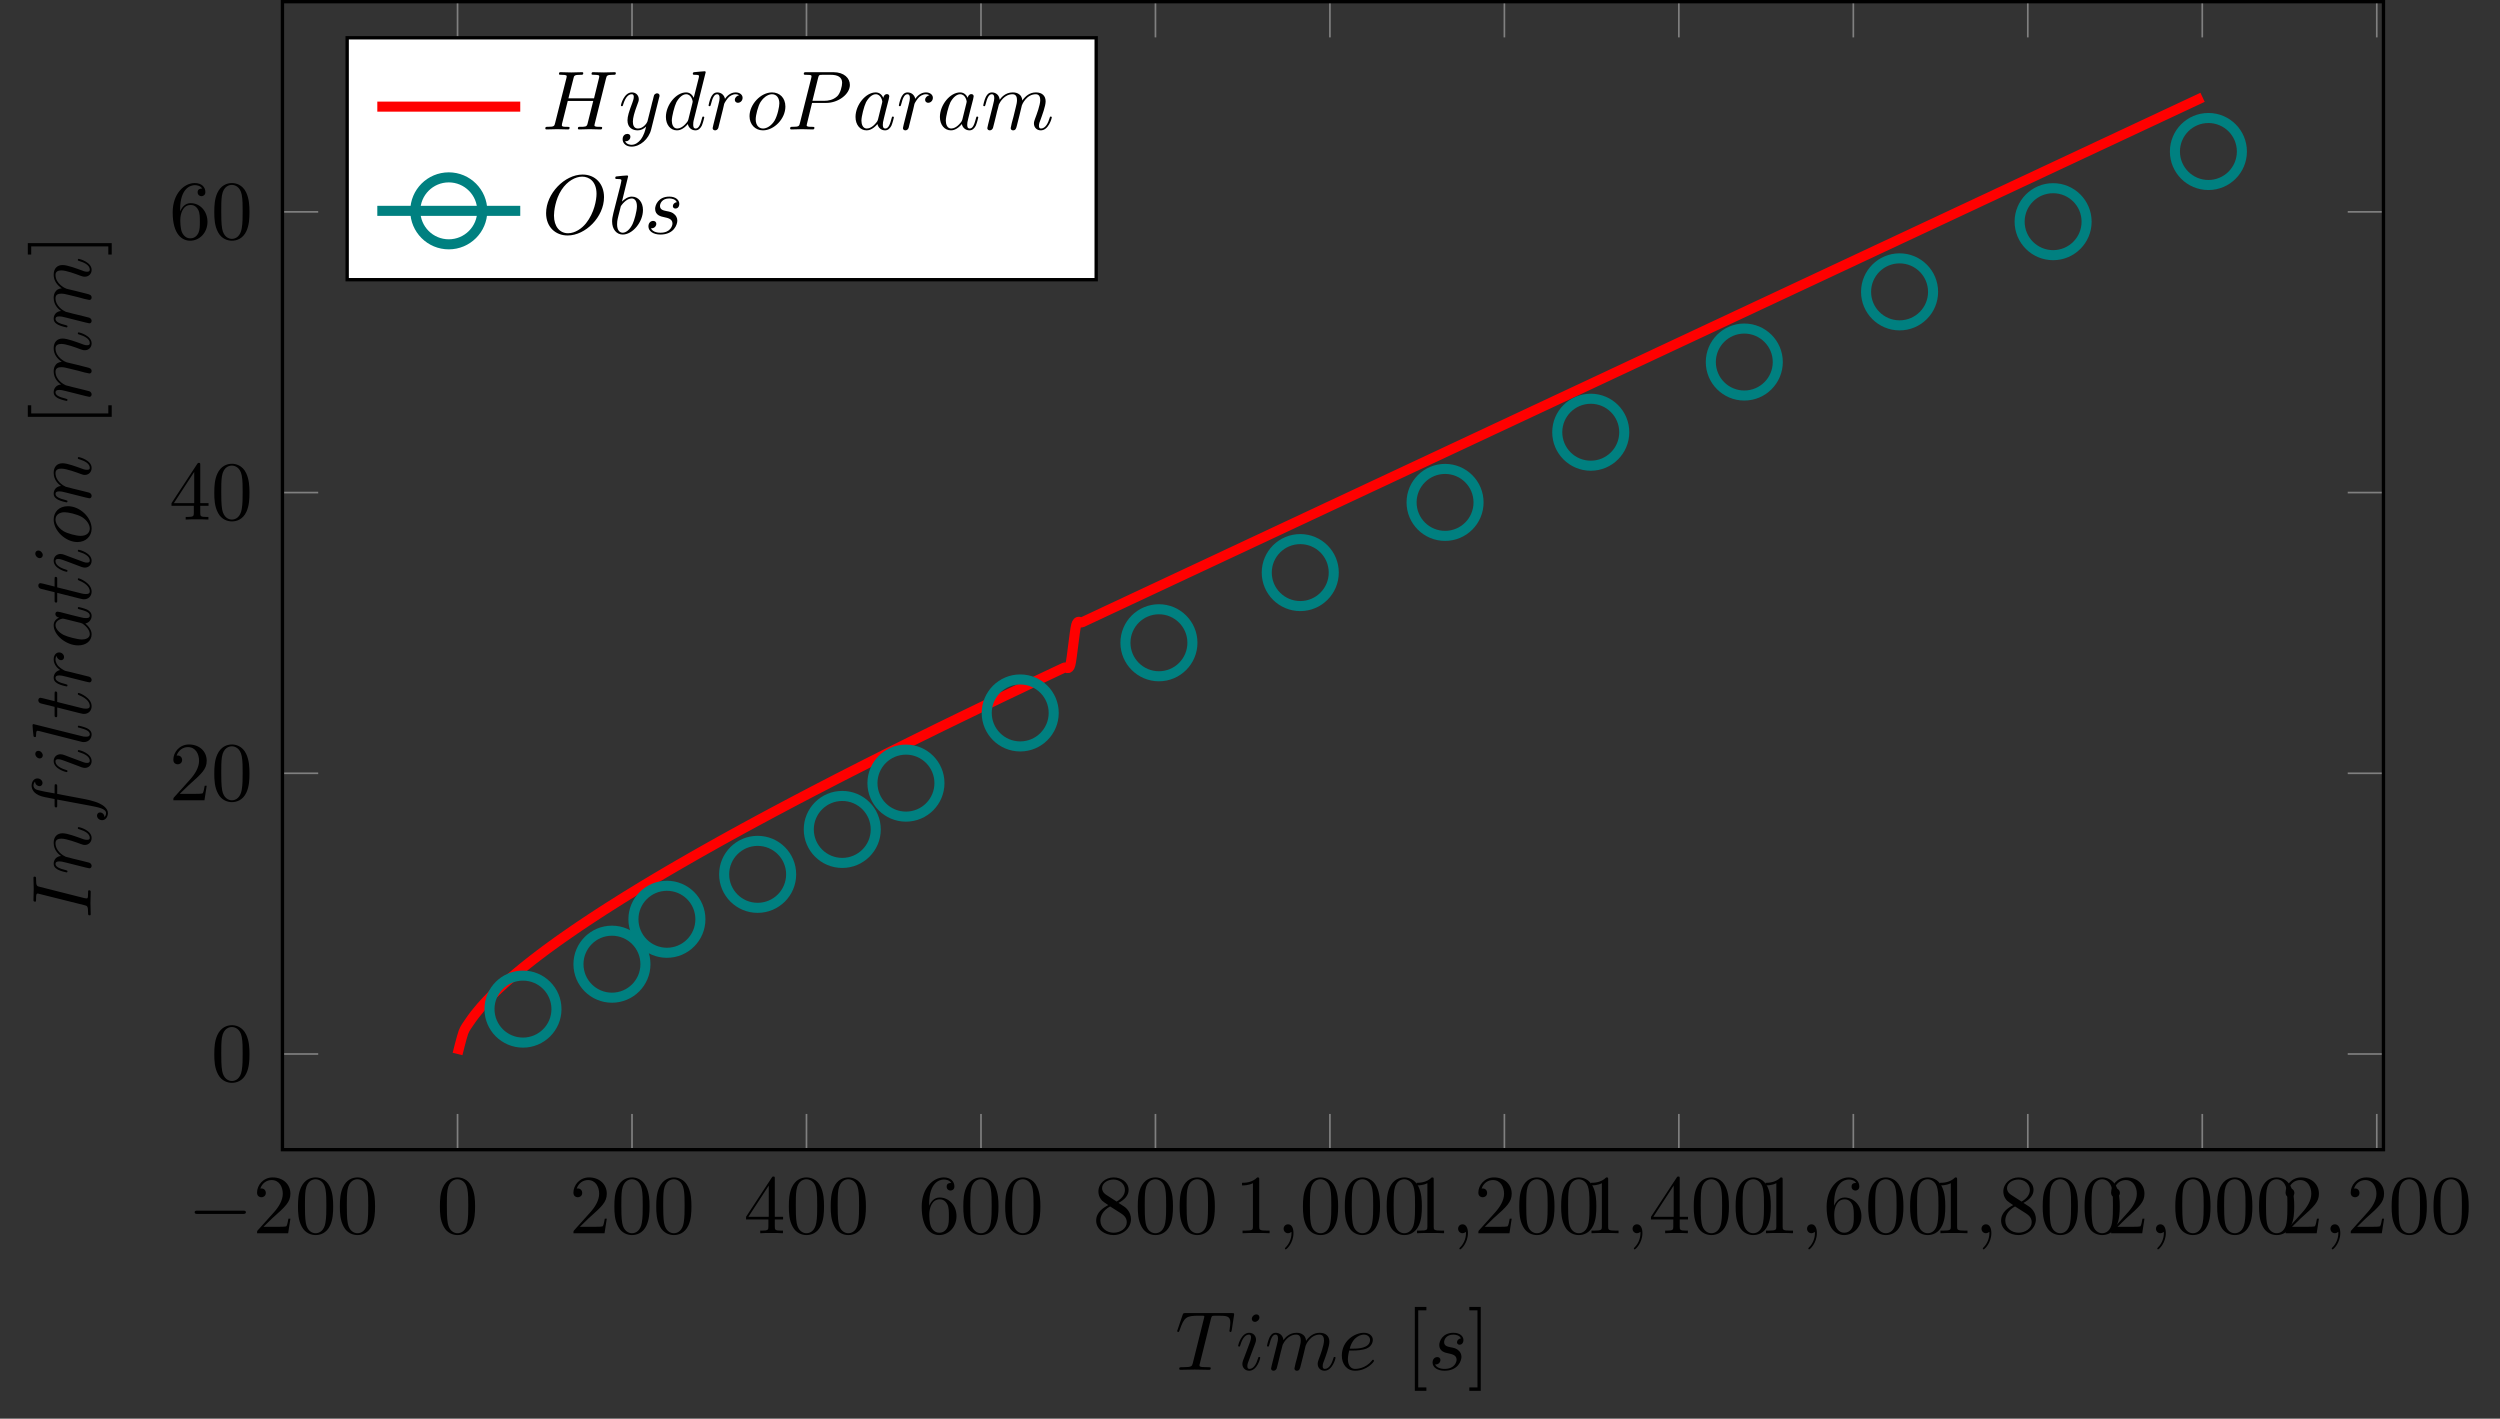 <?xml version="1.0" encoding="UTF-8"?>
<svg xmlns="http://www.w3.org/2000/svg" xmlns:xlink="http://www.w3.org/1999/xlink" width="297.443pt" height="168.788pt" viewBox="0 0 297.443 168.788" version="1.1">
<rect x="0" y="0" width="297.443" height="168.788" fill="#333333" stroke="none"/>
<defs>
<g>
<symbol overflow="visible" id="glyph0-0">
<path style="stroke:none;" d=""/>
</symbol>
<symbol overflow="visible" id="glyph0-1">
<path style="stroke:none;" d="M 6.562 -2.297 C 6.734 -2.297 6.922 -2.297 6.922 -2.5 C 6.922 -2.688 6.734 -2.688 6.562 -2.688 L 1.172 -2.688 C 1 -2.688 0.828 -2.688 0.828 -2.5 C 0.828 -2.297 1 -2.297 1.172 -2.297 Z M 6.562 -2.297 "/>
</symbol>
<symbol overflow="visible" id="glyph1-0">
<path style="stroke:none;" d=""/>
</symbol>
<symbol overflow="visible" id="glyph1-1">
<path style="stroke:none;" d="M 1.266 -0.766 L 2.328 -1.797 C 3.875 -3.172 4.469 -3.703 4.469 -4.703 C 4.469 -5.844 3.578 -6.641 2.359 -6.641 C 1.234 -6.641 0.5 -5.719 0.5 -4.828 C 0.5 -4.281 1 -4.281 1.031 -4.281 C 1.203 -4.281 1.547 -4.391 1.547 -4.812 C 1.547 -5.062 1.359 -5.328 1.016 -5.328 C 0.938 -5.328 0.922 -5.328 0.891 -5.312 C 1.109 -5.969 1.656 -6.328 2.234 -6.328 C 3.141 -6.328 3.562 -5.516 3.562 -4.703 C 3.562 -3.906 3.078 -3.125 2.516 -2.5 L 0.609 -0.375 C 0.5 -0.266 0.5 -0.234 0.5 0 L 4.203 0 L 4.469 -1.734 L 4.234 -1.734 C 4.172 -1.438 4.109 -1 4 -0.844 C 3.938 -0.766 3.281 -0.766 3.062 -0.766 Z M 1.266 -0.766 "/>
</symbol>
<symbol overflow="visible" id="glyph1-2">
<path style="stroke:none;" d="M 4.578 -3.188 C 4.578 -3.984 4.531 -4.781 4.188 -5.516 C 3.734 -6.484 2.906 -6.641 2.5 -6.641 C 1.891 -6.641 1.172 -6.375 0.75 -5.453 C 0.438 -4.766 0.391 -3.984 0.391 -3.188 C 0.391 -2.438 0.422 -1.547 0.844 -0.781 C 1.266 0.016 2 0.219 2.484 0.219 C 3.016 0.219 3.781 0.016 4.219 -0.938 C 4.531 -1.625 4.578 -2.406 4.578 -3.188 Z M 2.484 0 C 2.094 0 1.5 -0.25 1.328 -1.203 C 1.219 -1.797 1.219 -2.719 1.219 -3.312 C 1.219 -3.953 1.219 -4.609 1.297 -5.141 C 1.484 -6.328 2.234 -6.422 2.484 -6.422 C 2.812 -6.422 3.469 -6.234 3.656 -5.25 C 3.766 -4.688 3.766 -3.938 3.766 -3.312 C 3.766 -2.562 3.766 -1.891 3.656 -1.25 C 3.5 -0.297 2.938 0 2.484 0 Z M 2.484 0 "/>
</symbol>
<symbol overflow="visible" id="glyph1-3">
<path style="stroke:none;" d="M 2.938 -1.641 L 2.938 -0.781 C 2.938 -0.422 2.906 -0.312 2.172 -0.312 L 1.969 -0.312 L 1.969 0 C 2.375 -0.031 2.891 -0.031 3.312 -0.031 C 3.734 -0.031 4.25 -0.031 4.672 0 L 4.672 -0.312 L 4.453 -0.312 C 3.719 -0.312 3.703 -0.422 3.703 -0.781 L 3.703 -1.641 L 4.688 -1.641 L 4.688 -1.953 L 3.703 -1.953 L 3.703 -6.484 C 3.703 -6.688 3.703 -6.75 3.531 -6.75 C 3.453 -6.75 3.422 -6.75 3.344 -6.625 L 0.281 -1.953 L 0.281 -1.641 Z M 2.984 -1.953 L 0.562 -1.953 L 2.984 -5.672 Z M 2.984 -1.953 "/>
</symbol>
<symbol overflow="visible" id="glyph1-4">
<path style="stroke:none;" d="M 1.312 -3.266 L 1.312 -3.516 C 1.312 -6.031 2.547 -6.391 3.062 -6.391 C 3.297 -6.391 3.719 -6.328 3.938 -5.984 C 3.781 -5.984 3.391 -5.984 3.391 -5.547 C 3.391 -5.234 3.625 -5.078 3.844 -5.078 C 4 -5.078 4.312 -5.172 4.312 -5.562 C 4.312 -6.156 3.875 -6.641 3.047 -6.641 C 1.766 -6.641 0.422 -5.359 0.422 -3.156 C 0.422 -0.484 1.578 0.219 2.5 0.219 C 3.609 0.219 4.562 -0.719 4.562 -2.031 C 4.562 -3.297 3.672 -4.25 2.562 -4.25 C 1.891 -4.25 1.516 -3.75 1.312 -3.266 Z M 2.5 -0.062 C 1.875 -0.062 1.578 -0.656 1.516 -0.812 C 1.328 -1.281 1.328 -2.078 1.328 -2.25 C 1.328 -3.031 1.656 -4.031 2.547 -4.031 C 2.719 -4.031 3.172 -4.031 3.484 -3.406 C 3.656 -3.047 3.656 -2.531 3.656 -2.047 C 3.656 -1.562 3.656 -1.062 3.484 -0.703 C 3.188 -0.109 2.734 -0.062 2.5 -0.062 Z M 2.5 -0.062 "/>
</symbol>
<symbol overflow="visible" id="glyph1-5">
<path style="stroke:none;" d="M 1.625 -4.562 C 1.172 -4.859 1.125 -5.188 1.125 -5.359 C 1.125 -5.969 1.781 -6.391 2.484 -6.391 C 3.203 -6.391 3.844 -5.875 3.844 -5.156 C 3.844 -4.578 3.453 -4.109 2.859 -3.766 Z M 3.078 -3.609 C 3.797 -3.984 4.281 -4.5 4.281 -5.156 C 4.281 -6.078 3.406 -6.641 2.5 -6.641 C 1.5 -6.641 0.688 -5.906 0.688 -4.969 C 0.688 -4.797 0.703 -4.344 1.125 -3.875 C 1.234 -3.766 1.609 -3.516 1.859 -3.344 C 1.281 -3.047 0.422 -2.5 0.422 -1.5 C 0.422 -0.453 1.438 0.219 2.484 0.219 C 3.609 0.219 4.562 -0.609 4.562 -1.672 C 4.562 -2.031 4.453 -2.484 4.062 -2.906 C 3.875 -3.109 3.719 -3.203 3.078 -3.609 Z M 2.078 -3.188 L 3.312 -2.406 C 3.594 -2.219 4.062 -1.922 4.062 -1.312 C 4.062 -0.578 3.312 -0.062 2.5 -0.062 C 1.641 -0.062 0.922 -0.672 0.922 -1.5 C 0.922 -2.078 1.234 -2.719 2.078 -3.188 Z M 2.078 -3.188 "/>
</symbol>
<symbol overflow="visible" id="glyph1-6">
<path style="stroke:none;" d="M 2.938 -6.375 C 2.938 -6.625 2.938 -6.641 2.703 -6.641 C 2.078 -6 1.203 -6 0.891 -6 L 0.891 -5.688 C 1.094 -5.688 1.672 -5.688 2.188 -5.953 L 2.188 -0.781 C 2.188 -0.422 2.156 -0.312 1.266 -0.312 L 0.953 -0.312 L 0.953 0 C 1.297 -0.031 2.156 -0.031 2.562 -0.031 C 2.953 -0.031 3.828 -0.031 4.172 0 L 4.172 -0.312 L 3.859 -0.312 C 2.953 -0.312 2.938 -0.422 2.938 -0.781 Z M 2.938 -6.375 "/>
</symbol>
<symbol overflow="visible" id="glyph1-7">
<path style="stroke:none;" d="M 2.547 2.5 L 2.547 2.094 L 1.578 2.094 L 1.578 -7.078 L 2.547 -7.078 L 2.547 -7.484 L 1.172 -7.484 L 1.172 2.5 Z M 2.547 2.5 "/>
</symbol>
<symbol overflow="visible" id="glyph1-8">
<path style="stroke:none;" d="M 1.578 -7.484 L 0.219 -7.484 L 0.219 -7.078 L 1.188 -7.078 L 1.188 2.094 L 0.219 2.094 L 0.219 2.5 L 1.578 2.5 Z M 1.578 -7.484 "/>
</symbol>
<symbol overflow="visible" id="glyph2-0">
<path style="stroke:none;" d=""/>
</symbol>
<symbol overflow="visible" id="glyph2-1">
<path style="stroke:none;" d="M 2.031 -0.016 C 2.031 -0.672 1.781 -1.062 1.391 -1.062 C 1.062 -1.062 0.859 -0.812 0.859 -0.531 C 0.859 -0.266 1.062 0 1.391 0 C 1.5 0 1.641 -0.047 1.734 -0.125 C 1.766 -0.156 1.781 -0.156 1.781 -0.156 C 1.797 -0.156 1.797 -0.156 1.797 -0.016 C 1.797 0.734 1.453 1.328 1.125 1.656 C 1.016 1.766 1.016 1.781 1.016 1.812 C 1.016 1.891 1.062 1.922 1.109 1.922 C 1.219 1.922 2.031 1.156 2.031 -0.016 Z M 2.031 -0.016 "/>
</symbol>
<symbol overflow="visible" id="glyph2-2">
<path style="stroke:none;" d="M 4.25 -6.047 C 4.328 -6.328 4.359 -6.391 4.484 -6.422 C 4.578 -6.438 4.906 -6.438 5.109 -6.438 C 6.125 -6.438 6.562 -6.406 6.562 -5.625 C 6.562 -5.469 6.531 -5.078 6.484 -4.828 C 6.484 -4.781 6.453 -4.672 6.453 -4.641 C 6.453 -4.578 6.484 -4.5 6.578 -4.5 C 6.688 -4.5 6.703 -4.578 6.734 -4.734 L 7 -6.469 C 7.016 -6.516 7.016 -6.609 7.016 -6.641 C 7.016 -6.75 6.922 -6.75 6.75 -6.75 L 1.219 -6.75 C 0.984 -6.75 0.969 -6.734 0.891 -6.547 L 0.297 -4.797 C 0.297 -4.781 0.234 -4.641 0.234 -4.609 C 0.234 -4.562 0.297 -4.5 0.359 -4.5 C 0.453 -4.5 0.469 -4.562 0.531 -4.719 C 1.062 -6.266 1.328 -6.438 2.797 -6.438 L 3.188 -6.438 C 3.469 -6.438 3.469 -6.406 3.469 -6.312 C 3.469 -6.266 3.438 -6.141 3.422 -6.109 L 2.094 -0.781 C 2 -0.422 1.969 -0.312 0.906 -0.312 C 0.547 -0.312 0.484 -0.312 0.484 -0.125 C 0.484 0 0.594 0 0.656 0 C 0.922 0 1.203 -0.016 1.469 -0.016 C 1.75 -0.016 2.047 -0.031 2.328 -0.031 C 2.609 -0.031 2.875 -0.016 3.156 -0.016 C 3.438 -0.016 3.734 0 4.016 0 C 4.109 0 4.234 0 4.234 -0.203 C 4.234 -0.312 4.156 -0.312 3.891 -0.312 C 3.656 -0.312 3.516 -0.312 3.266 -0.328 C 2.969 -0.359 2.891 -0.391 2.891 -0.547 C 2.891 -0.562 2.891 -0.609 2.938 -0.75 Z M 4.25 -6.047 "/>
</symbol>
<symbol overflow="visible" id="glyph2-3">
<path style="stroke:none;" d="M 2.828 -6.234 C 2.828 -6.438 2.688 -6.594 2.469 -6.594 C 2.188 -6.594 1.922 -6.328 1.922 -6.062 C 1.922 -5.875 2.062 -5.703 2.297 -5.703 C 2.531 -5.703 2.828 -5.938 2.828 -6.234 Z M 2.078 -2.484 C 2.188 -2.766 2.188 -2.797 2.297 -3.062 C 2.375 -3.266 2.422 -3.406 2.422 -3.594 C 2.422 -4.031 2.109 -4.406 1.609 -4.406 C 0.672 -4.406 0.297 -2.953 0.297 -2.875 C 0.297 -2.766 0.391 -2.766 0.406 -2.766 C 0.516 -2.766 0.516 -2.797 0.562 -2.953 C 0.844 -3.891 1.234 -4.188 1.578 -4.188 C 1.656 -4.188 1.828 -4.188 1.828 -3.875 C 1.828 -3.656 1.75 -3.453 1.719 -3.344 C 1.641 -3.094 1.188 -1.938 1.031 -1.5 C 0.922 -1.25 0.797 -0.922 0.797 -0.703 C 0.797 -0.234 1.141 0.109 1.609 0.109 C 2.547 0.109 2.922 -1.328 2.922 -1.422 C 2.922 -1.531 2.828 -1.531 2.797 -1.531 C 2.703 -1.531 2.703 -1.5 2.656 -1.344 C 2.469 -0.719 2.141 -0.109 1.641 -0.109 C 1.469 -0.109 1.391 -0.203 1.391 -0.438 C 1.391 -0.688 1.453 -0.828 1.688 -1.438 Z M 2.078 -2.484 "/>
</symbol>
<symbol overflow="visible" id="glyph2-4">
<path style="stroke:none;" d="M 0.875 -0.594 C 0.844 -0.438 0.781 -0.203 0.781 -0.156 C 0.781 0.016 0.922 0.109 1.078 0.109 C 1.203 0.109 1.375 0.031 1.453 -0.172 C 1.453 -0.188 1.578 -0.656 1.641 -0.906 L 1.859 -1.797 C 1.906 -2.031 1.969 -2.25 2.031 -2.469 C 2.062 -2.641 2.141 -2.938 2.156 -2.969 C 2.297 -3.281 2.828 -4.188 3.781 -4.188 C 4.234 -4.188 4.312 -3.812 4.312 -3.484 C 4.312 -3.234 4.25 -2.953 4.172 -2.656 L 3.891 -1.5 L 3.688 -0.75 C 3.656 -0.547 3.562 -0.203 3.562 -0.156 C 3.562 0.016 3.703 0.109 3.844 0.109 C 4.156 0.109 4.219 -0.141 4.297 -0.453 C 4.438 -1.016 4.812 -2.469 4.891 -2.859 C 4.922 -2.984 5.453 -4.188 6.547 -4.188 C 6.969 -4.188 7.078 -3.844 7.078 -3.484 C 7.078 -2.922 6.656 -1.781 6.453 -1.25 C 6.375 -1.016 6.328 -0.906 6.328 -0.703 C 6.328 -0.234 6.672 0.109 7.141 0.109 C 8.078 0.109 8.453 -1.344 8.453 -1.422 C 8.453 -1.531 8.359 -1.531 8.328 -1.531 C 8.234 -1.531 8.234 -1.5 8.188 -1.344 C 8.031 -0.812 7.719 -0.109 7.172 -0.109 C 7 -0.109 6.922 -0.203 6.922 -0.438 C 6.922 -0.688 7.016 -0.922 7.109 -1.141 C 7.297 -1.672 7.719 -2.766 7.719 -3.344 C 7.719 -3.984 7.312 -4.406 6.562 -4.406 C 5.828 -4.406 5.312 -3.969 4.938 -3.438 C 4.938 -3.562 4.906 -3.906 4.625 -4.141 C 4.375 -4.359 4.062 -4.406 3.812 -4.406 C 2.906 -4.406 2.422 -3.766 2.25 -3.531 C 2.203 -4.109 1.781 -4.406 1.328 -4.406 C 0.875 -4.406 0.688 -4.016 0.594 -3.844 C 0.422 -3.484 0.297 -2.906 0.297 -2.875 C 0.297 -2.766 0.391 -2.766 0.406 -2.766 C 0.516 -2.766 0.516 -2.781 0.578 -3 C 0.75 -3.703 0.953 -4.188 1.312 -4.188 C 1.469 -4.188 1.609 -4.109 1.609 -3.734 C 1.609 -3.516 1.578 -3.406 1.453 -2.891 Z M 0.875 -0.594 "/>
</symbol>
<symbol overflow="visible" id="glyph2-5">
<path style="stroke:none;" d="M 1.859 -2.297 C 2.156 -2.297 2.891 -2.328 3.391 -2.531 C 4.094 -2.828 4.141 -3.422 4.141 -3.562 C 4.141 -4 3.766 -4.406 3.078 -4.406 C 1.969 -4.406 0.453 -3.438 0.453 -1.688 C 0.453 -0.672 1.047 0.109 2.031 0.109 C 3.453 0.109 4.281 -0.953 4.281 -1.062 C 4.281 -1.125 4.234 -1.203 4.172 -1.203 C 4.109 -1.203 4.094 -1.172 4.031 -1.094 C 3.25 -0.109 2.156 -0.109 2.047 -0.109 C 1.266 -0.109 1.172 -0.953 1.172 -1.266 C 1.172 -1.391 1.188 -1.688 1.328 -2.297 Z M 1.391 -2.516 C 1.781 -4.031 2.812 -4.188 3.078 -4.188 C 3.531 -4.188 3.812 -3.891 3.812 -3.562 C 3.812 -2.516 2.219 -2.516 1.797 -2.516 Z M 1.391 -2.516 "/>
</symbol>
<symbol overflow="visible" id="glyph2-6">
<path style="stroke:none;" d="M 3.891 -3.734 C 3.625 -3.719 3.422 -3.5 3.422 -3.281 C 3.422 -3.141 3.516 -2.984 3.734 -2.984 C 3.953 -2.984 4.188 -3.156 4.188 -3.547 C 4.188 -4 3.766 -4.406 3 -4.406 C 1.688 -4.406 1.312 -3.391 1.312 -2.953 C 1.312 -2.172 2.047 -2.031 2.344 -1.969 C 2.859 -1.859 3.375 -1.75 3.375 -1.203 C 3.375 -0.953 3.156 -0.109 1.953 -0.109 C 1.812 -0.109 1.047 -0.109 0.812 -0.641 C 1.203 -0.594 1.453 -0.891 1.453 -1.172 C 1.453 -1.391 1.281 -1.516 1.078 -1.516 C 0.812 -1.516 0.516 -1.312 0.516 -0.859 C 0.516 -0.297 1.094 0.109 1.938 0.109 C 3.562 0.109 3.953 -1.094 3.953 -1.547 C 3.953 -1.906 3.766 -2.156 3.641 -2.266 C 3.375 -2.547 3.078 -2.609 2.641 -2.688 C 2.281 -2.766 1.891 -2.844 1.891 -3.297 C 1.891 -3.578 2.125 -4.188 3 -4.188 C 3.25 -4.188 3.75 -4.109 3.891 -3.734 Z M 3.891 -3.734 "/>
</symbol>
<symbol overflow="visible" id="glyph2-7">
<path style="stroke:none;" d="M 7.609 -6.047 C 7.703 -6.406 7.719 -6.5 8.438 -6.5 C 8.703 -6.5 8.781 -6.5 8.781 -6.703 C 8.781 -6.812 8.672 -6.812 8.641 -6.812 C 8.359 -6.812 7.641 -6.781 7.359 -6.781 C 7.078 -6.781 6.375 -6.812 6.078 -6.812 C 6 -6.812 5.891 -6.812 5.891 -6.609 C 5.891 -6.5 5.984 -6.5 6.172 -6.5 C 6.188 -6.5 6.375 -6.5 6.547 -6.484 C 6.734 -6.453 6.812 -6.453 6.812 -6.312 C 6.812 -6.281 6.812 -6.266 6.781 -6.125 L 6.188 -3.703 L 3.141 -3.703 L 3.734 -6.047 C 3.812 -6.406 3.844 -6.5 4.562 -6.5 C 4.828 -6.5 4.906 -6.5 4.906 -6.703 C 4.906 -6.812 4.797 -6.812 4.766 -6.812 C 4.484 -6.812 3.766 -6.781 3.484 -6.781 C 3.203 -6.781 2.5 -6.812 2.203 -6.812 C 2.125 -6.812 2.016 -6.812 2.016 -6.609 C 2.016 -6.5 2.109 -6.5 2.297 -6.5 C 2.312 -6.5 2.5 -6.5 2.672 -6.484 C 2.844 -6.453 2.938 -6.453 2.938 -6.312 C 2.938 -6.281 2.938 -6.25 2.906 -6.125 L 1.562 -0.781 C 1.469 -0.391 1.453 -0.312 0.656 -0.312 C 0.484 -0.312 0.391 -0.312 0.391 -0.109 C 0.391 0 0.516 0 0.531 0 C 0.812 0 1.516 -0.031 1.797 -0.031 C 2 -0.031 2.219 -0.016 2.438 -0.016 C 2.656 -0.016 2.875 0 3.078 0 C 3.156 0 3.281 0 3.281 -0.203 C 3.281 -0.312 3.188 -0.312 3 -0.312 C 2.625 -0.312 2.359 -0.312 2.359 -0.484 C 2.359 -0.547 2.375 -0.594 2.375 -0.656 L 3.062 -3.391 L 6.094 -3.391 C 5.688 -1.734 5.453 -0.781 5.406 -0.641 C 5.312 -0.312 5.125 -0.312 4.5 -0.312 C 4.359 -0.312 4.266 -0.312 4.266 -0.109 C 4.266 0 4.391 0 4.406 0 C 4.688 0 5.391 -0.031 5.672 -0.031 C 5.875 -0.031 6.094 -0.016 6.312 -0.016 C 6.531 -0.016 6.75 0 6.953 0 C 7.031 0 7.156 0 7.156 -0.203 C 7.156 -0.312 7.062 -0.312 6.875 -0.312 C 6.516 -0.312 6.234 -0.312 6.234 -0.484 C 6.234 -0.547 6.25 -0.594 6.266 -0.656 Z M 7.609 -6.047 "/>
</symbol>
<symbol overflow="visible" id="glyph2-8">
<path style="stroke:none;" d="M 4.844 -3.797 C 4.891 -3.938 4.891 -3.953 4.891 -4.031 C 4.891 -4.203 4.75 -4.297 4.594 -4.297 C 4.5 -4.297 4.344 -4.234 4.25 -4.094 C 4.234 -4.031 4.141 -3.734 4.109 -3.547 C 4.031 -3.297 3.969 -3.016 3.906 -2.75 L 3.453 -0.953 C 3.422 -0.812 2.984 -0.109 2.328 -0.109 C 1.828 -0.109 1.719 -0.547 1.719 -0.922 C 1.719 -1.375 1.891 -2 2.219 -2.875 C 2.375 -3.281 2.422 -3.391 2.422 -3.594 C 2.422 -4.031 2.109 -4.406 1.609 -4.406 C 0.656 -4.406 0.297 -2.953 0.297 -2.875 C 0.297 -2.766 0.391 -2.766 0.406 -2.766 C 0.516 -2.766 0.516 -2.797 0.562 -2.953 C 0.844 -3.891 1.234 -4.188 1.578 -4.188 C 1.656 -4.188 1.828 -4.188 1.828 -3.875 C 1.828 -3.625 1.719 -3.359 1.656 -3.172 C 1.25 -2.109 1.078 -1.547 1.078 -1.078 C 1.078 -0.188 1.703 0.109 2.297 0.109 C 2.688 0.109 3.016 -0.062 3.297 -0.344 C 3.172 0.172 3.047 0.672 2.656 1.203 C 2.391 1.531 2.016 1.828 1.562 1.828 C 1.422 1.828 0.969 1.797 0.797 1.406 C 0.953 1.406 1.094 1.406 1.219 1.281 C 1.328 1.203 1.422 1.062 1.422 0.875 C 1.422 0.562 1.156 0.531 1.062 0.531 C 0.828 0.531 0.5 0.688 0.5 1.172 C 0.5 1.672 0.938 2.047 1.562 2.047 C 2.578 2.047 3.609 1.141 3.891 0.016 Z M 4.844 -3.797 "/>
</symbol>
<symbol overflow="visible" id="glyph2-9">
<path style="stroke:none;" d="M 5.141 -6.812 C 5.141 -6.812 5.141 -6.922 5.016 -6.922 C 4.859 -6.922 3.922 -6.828 3.75 -6.812 C 3.672 -6.797 3.609 -6.75 3.609 -6.625 C 3.609 -6.5 3.703 -6.5 3.844 -6.5 C 4.328 -6.5 4.344 -6.438 4.344 -6.328 L 4.312 -6.125 L 3.719 -3.766 C 3.531 -4.141 3.25 -4.406 2.797 -4.406 C 1.641 -4.406 0.406 -2.938 0.406 -1.484 C 0.406 -0.547 0.953 0.109 1.719 0.109 C 1.922 0.109 2.422 0.062 3.016 -0.641 C 3.094 -0.219 3.453 0.109 3.922 0.109 C 4.281 0.109 4.5 -0.125 4.672 -0.438 C 4.828 -0.797 4.969 -1.406 4.969 -1.422 C 4.969 -1.531 4.875 -1.531 4.844 -1.531 C 4.75 -1.531 4.734 -1.484 4.703 -1.344 C 4.531 -0.703 4.359 -0.109 3.953 -0.109 C 3.672 -0.109 3.656 -0.375 3.656 -0.562 C 3.656 -0.812 3.672 -0.875 3.703 -1.047 Z M 3.078 -1.188 C 3.016 -1 3.016 -0.984 2.875 -0.812 C 2.438 -0.266 2.031 -0.109 1.75 -0.109 C 1.25 -0.109 1.109 -0.656 1.109 -1.047 C 1.109 -1.547 1.422 -2.766 1.656 -3.234 C 1.969 -3.812 2.406 -4.188 2.812 -4.188 C 3.453 -4.188 3.594 -3.375 3.594 -3.312 C 3.594 -3.25 3.578 -3.188 3.562 -3.141 Z M 3.078 -1.188 "/>
</symbol>
<symbol overflow="visible" id="glyph2-10">
<path style="stroke:none;" d="M 0.875 -0.594 C 0.844 -0.438 0.781 -0.203 0.781 -0.156 C 0.781 0.016 0.922 0.109 1.078 0.109 C 1.203 0.109 1.375 0.031 1.453 -0.172 C 1.469 -0.203 1.797 -1.562 1.844 -1.75 C 1.922 -2.078 2.109 -2.766 2.156 -3.047 C 2.203 -3.172 2.484 -3.641 2.719 -3.859 C 2.797 -3.922 3.094 -4.188 3.516 -4.188 C 3.781 -4.188 3.922 -4.062 3.938 -4.062 C 3.641 -4.016 3.422 -3.781 3.422 -3.516 C 3.422 -3.359 3.531 -3.172 3.797 -3.172 C 4.062 -3.172 4.344 -3.406 4.344 -3.766 C 4.344 -4.109 4.031 -4.406 3.516 -4.406 C 2.875 -4.406 2.438 -3.922 2.25 -3.641 C 2.156 -4.094 1.797 -4.406 1.328 -4.406 C 0.875 -4.406 0.688 -4.016 0.594 -3.844 C 0.422 -3.5 0.297 -2.906 0.297 -2.875 C 0.297 -2.766 0.391 -2.766 0.406 -2.766 C 0.516 -2.766 0.516 -2.781 0.578 -3 C 0.75 -3.703 0.953 -4.188 1.312 -4.188 C 1.469 -4.188 1.609 -4.109 1.609 -3.734 C 1.609 -3.516 1.578 -3.406 1.453 -2.891 Z M 0.875 -0.594 "/>
</symbol>
<symbol overflow="visible" id="glyph2-11">
<path style="stroke:none;" d="M 4.672 -2.719 C 4.672 -3.766 3.984 -4.406 3.078 -4.406 C 1.75 -4.406 0.406 -2.984 0.406 -1.578 C 0.406 -0.594 1.078 0.109 2 0.109 C 3.328 0.109 4.672 -1.266 4.672 -2.719 Z M 2.016 -0.109 C 1.578 -0.109 1.141 -0.422 1.141 -1.203 C 1.141 -1.688 1.406 -2.766 1.719 -3.266 C 2.219 -4.031 2.797 -4.188 3.078 -4.188 C 3.656 -4.188 3.953 -3.703 3.953 -3.109 C 3.953 -2.719 3.75 -1.672 3.375 -1.031 C 3.016 -0.453 2.469 -0.109 2.016 -0.109 Z M 2.016 -0.109 "/>
</symbol>
<symbol overflow="visible" id="glyph2-12">
<path style="stroke:none;" d="M 3.016 -3.156 L 4.719 -3.156 C 6.125 -3.156 7.516 -4.188 7.516 -5.297 C 7.516 -6.078 6.859 -6.812 5.547 -6.812 L 2.328 -6.812 C 2.141 -6.812 2.031 -6.812 2.031 -6.625 C 2.031 -6.5 2.109 -6.5 2.312 -6.5 C 2.438 -6.5 2.625 -6.484 2.734 -6.484 C 2.906 -6.453 2.953 -6.438 2.953 -6.312 C 2.953 -6.281 2.953 -6.25 2.922 -6.125 L 1.578 -0.781 C 1.484 -0.391 1.469 -0.312 0.672 -0.312 C 0.516 -0.312 0.406 -0.312 0.406 -0.125 C 0.406 0 0.516 0 0.547 0 C 0.828 0 1.531 -0.031 1.812 -0.031 C 2.031 -0.031 2.25 -0.016 2.453 -0.016 C 2.672 -0.016 2.891 0 3.094 0 C 3.172 0 3.297 0 3.297 -0.203 C 3.297 -0.312 3.203 -0.312 3.016 -0.312 C 2.656 -0.312 2.375 -0.312 2.375 -0.484 C 2.375 -0.547 2.391 -0.594 2.406 -0.656 Z M 3.734 -6.125 C 3.828 -6.469 3.844 -6.5 4.281 -6.5 L 5.234 -6.5 C 6.062 -6.5 6.594 -6.234 6.594 -5.547 C 6.594 -5.156 6.391 -4.297 6 -3.938 C 5.5 -3.484 4.906 -3.406 4.469 -3.406 L 3.062 -3.406 Z M 3.734 -6.125 "/>
</symbol>
<symbol overflow="visible" id="glyph2-13">
<path style="stroke:none;" d="M 3.719 -3.766 C 3.531 -4.141 3.25 -4.406 2.797 -4.406 C 1.641 -4.406 0.406 -2.938 0.406 -1.484 C 0.406 -0.547 0.953 0.109 1.719 0.109 C 1.922 0.109 2.422 0.062 3.016 -0.641 C 3.094 -0.219 3.453 0.109 3.922 0.109 C 4.281 0.109 4.5 -0.125 4.672 -0.438 C 4.828 -0.797 4.969 -1.406 4.969 -1.422 C 4.969 -1.531 4.875 -1.531 4.844 -1.531 C 4.75 -1.531 4.734 -1.484 4.703 -1.344 C 4.531 -0.703 4.359 -0.109 3.953 -0.109 C 3.672 -0.109 3.656 -0.375 3.656 -0.562 C 3.656 -0.781 3.672 -0.875 3.781 -1.312 C 3.891 -1.719 3.906 -1.828 4 -2.203 L 4.359 -3.594 C 4.422 -3.875 4.422 -3.891 4.422 -3.938 C 4.422 -4.109 4.312 -4.203 4.141 -4.203 C 3.891 -4.203 3.75 -3.984 3.719 -3.766 Z M 3.078 -1.188 C 3.016 -1 3.016 -0.984 2.875 -0.812 C 2.438 -0.266 2.031 -0.109 1.75 -0.109 C 1.25 -0.109 1.109 -0.656 1.109 -1.047 C 1.109 -1.547 1.422 -2.766 1.656 -3.234 C 1.969 -3.812 2.406 -4.188 2.812 -4.188 C 3.453 -4.188 3.594 -3.375 3.594 -3.312 C 3.594 -3.25 3.578 -3.188 3.562 -3.141 Z M 3.078 -1.188 "/>
</symbol>
<symbol overflow="visible" id="glyph2-14">
<path style="stroke:none;" d="M 7.375 -4.344 C 7.375 -5.953 6.312 -7.031 4.828 -7.031 C 2.688 -7.031 0.484 -4.766 0.484 -2.438 C 0.484 -0.781 1.609 0.219 3.047 0.219 C 5.156 0.219 7.375 -1.969 7.375 -4.344 Z M 3.094 -0.047 C 2.109 -0.047 1.422 -0.844 1.422 -2.156 C 1.422 -2.609 1.562 -4.062 2.328 -5.219 C 3.016 -6.266 3.984 -6.781 4.781 -6.781 C 5.594 -6.781 6.484 -6.219 6.484 -4.734 C 6.484 -4.016 6.219 -2.469 5.234 -1.234 C 4.75 -0.625 3.938 -0.047 3.094 -0.047 Z M 3.094 -0.047 "/>
</symbol>
<symbol overflow="visible" id="glyph2-15">
<path style="stroke:none;" d="M 2.375 -6.812 C 2.375 -6.812 2.375 -6.922 2.25 -6.922 C 2.031 -6.922 1.297 -6.844 1.031 -6.812 C 0.953 -6.812 0.844 -6.797 0.844 -6.625 C 0.844 -6.5 0.938 -6.5 1.094 -6.5 C 1.562 -6.5 1.578 -6.438 1.578 -6.328 C 1.578 -6.266 1.5 -5.922 1.453 -5.719 L 0.625 -2.469 C 0.516 -1.969 0.469 -1.797 0.469 -1.453 C 0.469 -0.516 1 0.109 1.734 0.109 C 2.906 0.109 4.141 -1.375 4.141 -2.812 C 4.141 -3.719 3.609 -4.406 2.812 -4.406 C 2.359 -4.406 1.938 -4.109 1.641 -3.812 Z M 1.453 -3.047 C 1.5 -3.266 1.5 -3.281 1.594 -3.391 C 2.078 -4.031 2.531 -4.188 2.797 -4.188 C 3.156 -4.188 3.422 -3.891 3.422 -3.25 C 3.422 -2.656 3.094 -1.516 2.906 -1.141 C 2.578 -0.469 2.125 -0.109 1.734 -0.109 C 1.391 -0.109 1.062 -0.375 1.062 -1.109 C 1.062 -1.312 1.062 -1.5 1.219 -2.125 Z M 1.453 -3.047 "/>
</symbol>
<symbol overflow="visible" id="glyph3-0">
<path style="stroke:none;" d=""/>
</symbol>
<symbol overflow="visible" id="glyph3-1">
<path style="stroke:none;" d="M -6.047 -3.734 C -6.406 -3.812 -6.5 -3.844 -6.5 -4.641 C -6.5 -4.875 -6.5 -4.953 -6.688 -4.953 C -6.812 -4.953 -6.812 -4.844 -6.812 -4.812 C -6.812 -4.516 -6.781 -3.781 -6.781 -3.484 C -6.781 -3.188 -6.812 -2.469 -6.812 -2.156 C -6.812 -2.094 -6.812 -1.969 -6.609 -1.969 C -6.5 -1.969 -6.5 -2.047 -6.5 -2.25 C -6.5 -2.656 -6.5 -2.938 -6.312 -2.938 C -6.266 -2.938 -6.234 -2.938 -6.156 -2.906 L -0.781 -1.562 C -0.406 -1.469 -0.312 -1.453 -0.312 -0.656 C -0.312 -0.422 -0.312 -0.344 -0.109 -0.344 C 0 -0.344 0 -0.453 0 -0.484 C 0 -0.781 -0.031 -1.5 -0.031 -1.797 C -0.031 -2.094 0 -2.828 0 -3.125 C 0 -3.203 0 -3.328 -0.188 -3.328 C -0.312 -3.328 -0.312 -3.25 -0.312 -3.031 C -0.312 -2.844 -0.312 -2.797 -0.328 -2.609 C -0.344 -2.391 -0.391 -2.359 -0.5 -2.359 C -0.578 -2.359 -0.656 -2.375 -0.734 -2.391 Z M -6.047 -3.734 "/>
</symbol>
<symbol overflow="visible" id="glyph3-2">
<path style="stroke:none;" d="M -0.594 -0.875 C -0.438 -0.844 -0.203 -0.781 -0.156 -0.781 C 0.016 -0.781 0.109 -0.922 0.109 -1.078 C 0.109 -1.203 0.031 -1.375 -0.172 -1.453 C -0.188 -1.453 -0.656 -1.578 -0.906 -1.641 L -1.797 -1.859 C -2.031 -1.906 -2.25 -1.969 -2.469 -2.031 C -2.641 -2.062 -2.938 -2.141 -2.969 -2.156 C -3.281 -2.297 -4.188 -2.828 -4.188 -3.781 C -4.188 -4.234 -3.812 -4.312 -3.484 -4.312 C -2.875 -4.312 -1.594 -3.828 -1.172 -3.672 C -0.938 -3.578 -0.812 -3.562 -0.703 -3.562 C -0.234 -3.562 0.109 -3.922 0.109 -4.391 C 0.109 -5.328 -1.344 -5.688 -1.422 -5.688 C -1.531 -5.688 -1.531 -5.609 -1.531 -5.578 C -1.531 -5.469 -1.5 -5.469 -1.344 -5.422 C -0.672 -5.219 -0.109 -4.891 -0.109 -4.406 C -0.109 -4.234 -0.203 -4.172 -0.438 -4.172 C -0.688 -4.172 -0.922 -4.25 -1.141 -4.344 C -1.672 -4.531 -2.766 -4.953 -3.344 -4.953 C -4 -4.953 -4.406 -4.531 -4.406 -3.812 C -4.406 -2.906 -3.766 -2.422 -3.531 -2.25 C -4.094 -2.203 -4.406 -1.797 -4.406 -1.328 C -4.406 -0.875 -4.016 -0.688 -3.844 -0.594 C -3.5 -0.422 -2.906 -0.297 -2.875 -0.297 C -2.766 -0.297 -2.766 -0.391 -2.766 -0.406 C -2.766 -0.516 -2.781 -0.516 -3 -0.578 C -3.703 -0.75 -4.188 -0.953 -4.188 -1.312 C -4.188 -1.5 -4.062 -1.609 -3.734 -1.609 C -3.516 -1.609 -3.406 -1.578 -2.891 -1.453 Z M -0.594 -0.875 "/>
</symbol>
<symbol overflow="visible" id="glyph3-3">
<path style="stroke:none;" d="M -3.984 -3.656 L -3.984 -4.516 C -3.984 -4.719 -3.984 -4.812 -4.188 -4.812 C -4.297 -4.812 -4.297 -4.719 -4.297 -4.547 L -4.297 -3.719 L -5.438 -3.922 C -5.641 -3.969 -6.344 -4.109 -6.469 -4.172 C -6.656 -4.25 -6.812 -4.422 -6.812 -4.641 C -6.812 -4.672 -6.812 -4.938 -6.625 -5.125 C -6.594 -4.688 -6.234 -4.578 -6.094 -4.578 C -5.859 -4.578 -5.734 -4.766 -5.734 -4.953 C -5.734 -5.219 -5.969 -5.5 -6.344 -5.5 C -6.797 -5.5 -7.031 -5.047 -7.031 -4.641 C -7.031 -4.297 -6.844 -3.672 -5.859 -3.375 C -5.656 -3.312 -5.547 -3.281 -4.297 -3.047 L -4.297 -2.359 C -4.297 -2.156 -4.297 -2.047 -4.109 -2.047 C -3.984 -2.047 -3.984 -2.141 -3.984 -2.328 L -3.984 -2.984 L -0.047 -2.25 C 0.922 -2.062 1.828 -1.891 1.828 -1.375 C 1.828 -1.328 1.828 -1.094 1.641 -0.891 C 1.609 -1.359 1.25 -1.453 1.109 -1.453 C 0.875 -1.453 0.75 -1.266 0.75 -1.078 C 0.75 -0.812 0.984 -0.531 1.359 -0.531 C 1.797 -0.531 2.047 -0.969 2.047 -1.375 C 2.047 -1.922 1.453 -2.328 1.078 -2.5 C 0.453 -2.828 -0.75 -3.047 -0.828 -3.062 Z M -3.984 -3.656 "/>
</symbol>
<symbol overflow="visible" id="glyph3-4">
<path style="stroke:none;" d="M -6.234 -2.828 C -6.438 -2.828 -6.594 -2.688 -6.594 -2.469 C -6.594 -2.188 -6.328 -1.922 -6.062 -1.922 C -5.875 -1.922 -5.703 -2.062 -5.703 -2.297 C -5.703 -2.531 -5.938 -2.828 -6.234 -2.828 Z M -2.484 -2.078 C -2.766 -2.188 -2.797 -2.188 -3.062 -2.297 C -3.266 -2.375 -3.406 -2.422 -3.594 -2.422 C -4.031 -2.422 -4.406 -2.109 -4.406 -1.609 C -4.406 -0.672 -2.953 -0.297 -2.875 -0.297 C -2.766 -0.297 -2.766 -0.391 -2.766 -0.406 C -2.766 -0.516 -2.797 -0.516 -2.953 -0.562 C -3.891 -0.844 -4.188 -1.234 -4.188 -1.578 C -4.188 -1.656 -4.188 -1.828 -3.875 -1.828 C -3.656 -1.828 -3.453 -1.75 -3.344 -1.719 C -3.094 -1.641 -1.938 -1.188 -1.5 -1.031 C -1.25 -0.922 -0.922 -0.797 -0.703 -0.797 C -0.234 -0.797 0.109 -1.141 0.109 -1.609 C 0.109 -2.547 -1.328 -2.922 -1.422 -2.922 C -1.531 -2.922 -1.531 -2.828 -1.531 -2.797 C -1.531 -2.703 -1.5 -2.703 -1.344 -2.656 C -0.719 -2.469 -0.109 -2.141 -0.109 -1.641 C -0.109 -1.469 -0.203 -1.391 -0.438 -1.391 C -0.688 -1.391 -0.828 -1.453 -1.438 -1.688 Z M -2.484 -2.078 "/>
</symbol>
<symbol overflow="visible" id="glyph3-5">
<path style="stroke:none;" d="M -6.812 -2.578 C -6.812 -2.578 -6.922 -2.578 -6.922 -2.438 C -6.922 -2.219 -6.844 -1.484 -6.812 -1.219 C -6.812 -1.141 -6.797 -1.031 -6.609 -1.031 C -6.5 -1.031 -6.5 -1.141 -6.5 -1.281 C -6.5 -1.766 -6.406 -1.781 -6.328 -1.781 L -6.125 -1.75 L -1.141 -0.484 C -1.031 -0.453 -0.969 -0.438 -0.812 -0.438 C -0.234 -0.438 0.109 -0.875 0.109 -1.344 C 0.109 -1.672 -0.094 -1.922 -0.453 -2.094 C -0.828 -2.266 -1.406 -2.391 -1.422 -2.391 C -1.531 -2.391 -1.531 -2.297 -1.531 -2.266 C -1.531 -2.172 -1.484 -2.156 -1.344 -2.141 C -0.703 -1.969 -0.109 -1.781 -0.109 -1.375 C -0.109 -1.078 -0.422 -1.078 -0.562 -1.078 C -0.812 -1.078 -0.859 -1.094 -1.047 -1.141 Z M -6.812 -2.578 "/>
</symbol>
<symbol overflow="visible" id="glyph3-6">
<path style="stroke:none;" d="M -3.984 -2.047 L -3.984 -2.984 C -3.984 -3.188 -3.984 -3.297 -4.188 -3.297 C -4.297 -3.297 -4.297 -3.188 -4.297 -3.016 L -4.297 -2.141 C -5.719 -2.5 -5.906 -2.547 -5.969 -2.547 C -6.141 -2.547 -6.234 -2.422 -6.234 -2.25 C -6.234 -2.219 -6.234 -1.938 -5.875 -1.859 L -4.297 -1.469 L -4.297 -0.531 C -4.297 -0.328 -4.297 -0.234 -4.109 -0.234 C -3.984 -0.234 -3.984 -0.312 -3.984 -0.516 L -3.984 -1.391 C -1.156 -0.672 -0.984 -0.625 -0.812 -0.625 C -0.266 -0.625 0.109 -1 0.109 -1.547 C 0.109 -2.562 -1.344 -3.125 -1.422 -3.125 C -1.531 -3.125 -1.531 -3.047 -1.531 -3.016 C -1.531 -2.922 -1.5 -2.906 -1.391 -2.859 C -0.344 -2.438 -0.109 -1.906 -0.109 -1.562 C -0.109 -1.359 -0.234 -1.25 -0.562 -1.25 C -0.812 -1.25 -0.875 -1.281 -1.047 -1.312 Z M -3.984 -2.047 "/>
</symbol>
<symbol overflow="visible" id="glyph3-7">
<path style="stroke:none;" d="M -0.594 -0.875 C -0.438 -0.844 -0.203 -0.781 -0.156 -0.781 C 0.016 -0.781 0.109 -0.922 0.109 -1.078 C 0.109 -1.203 0.031 -1.375 -0.172 -1.453 C -0.203 -1.469 -1.562 -1.797 -1.75 -1.844 C -2.078 -1.922 -2.766 -2.109 -3.047 -2.156 C -3.172 -2.203 -3.641 -2.484 -3.859 -2.719 C -3.922 -2.797 -4.188 -3.094 -4.188 -3.516 C -4.188 -3.781 -4.062 -3.922 -4.062 -3.938 C -4.016 -3.641 -3.781 -3.422 -3.516 -3.422 C -3.359 -3.422 -3.172 -3.531 -3.172 -3.797 C -3.172 -4.062 -3.406 -4.344 -3.766 -4.344 C -4.109 -4.344 -4.406 -4.031 -4.406 -3.516 C -4.406 -2.875 -3.922 -2.438 -3.641 -2.25 C -4.094 -2.156 -4.406 -1.797 -4.406 -1.328 C -4.406 -0.875 -4.016 -0.688 -3.844 -0.594 C -3.5 -0.422 -2.906 -0.297 -2.875 -0.297 C -2.766 -0.297 -2.766 -0.391 -2.766 -0.406 C -2.766 -0.516 -2.781 -0.516 -3 -0.578 C -3.703 -0.75 -4.188 -0.953 -4.188 -1.312 C -4.188 -1.469 -4.109 -1.609 -3.734 -1.609 C -3.516 -1.609 -3.406 -1.578 -2.891 -1.453 Z M -0.594 -0.875 "/>
</symbol>
<symbol overflow="visible" id="glyph3-8">
<path style="stroke:none;" d="M -3.766 -3.719 C -4.141 -3.531 -4.406 -3.25 -4.406 -2.797 C -4.406 -1.641 -2.938 -0.406 -1.484 -0.406 C -0.547 -0.406 0.109 -0.953 0.109 -1.719 C 0.109 -1.922 0.062 -2.422 -0.641 -3.016 C -0.219 -3.094 0.109 -3.453 0.109 -3.922 C 0.109 -4.281 -0.125 -4.5 -0.438 -4.672 C -0.797 -4.828 -1.406 -4.969 -1.422 -4.969 C -1.531 -4.969 -1.531 -4.875 -1.531 -4.844 C -1.531 -4.75 -1.484 -4.734 -1.344 -4.703 C -0.703 -4.531 -0.109 -4.359 -0.109 -3.953 C -0.109 -3.672 -0.375 -3.656 -0.562 -3.656 C -0.781 -3.656 -0.875 -3.672 -1.312 -3.781 C -1.719 -3.891 -1.828 -3.906 -2.203 -4 L -3.594 -4.359 C -3.875 -4.422 -3.891 -4.422 -3.938 -4.422 C -4.109 -4.422 -4.203 -4.312 -4.203 -4.141 C -4.203 -3.891 -3.984 -3.75 -3.766 -3.719 Z M -1.188 -3.078 C -1 -3.016 -0.984 -3.016 -0.812 -2.875 C -0.266 -2.438 -0.109 -2.031 -0.109 -1.75 C -0.109 -1.25 -0.656 -1.109 -1.047 -1.109 C -1.547 -1.109 -2.766 -1.422 -3.234 -1.656 C -3.812 -1.969 -4.188 -2.406 -4.188 -2.812 C -4.188 -3.453 -3.375 -3.594 -3.312 -3.594 C -3.25 -3.594 -3.188 -3.578 -3.141 -3.562 Z M -1.188 -3.078 "/>
</symbol>
<symbol overflow="visible" id="glyph3-9">
<path style="stroke:none;" d="M -2.719 -4.672 C -3.766 -4.672 -4.406 -3.984 -4.406 -3.078 C -4.406 -1.75 -2.984 -0.406 -1.578 -0.406 C -0.594 -0.406 0.109 -1.078 0.109 -2 C 0.109 -3.328 -1.266 -4.672 -2.719 -4.672 Z M -0.109 -2.016 C -0.109 -1.578 -0.422 -1.141 -1.203 -1.141 C -1.688 -1.141 -2.766 -1.406 -3.266 -1.719 C -4.031 -2.219 -4.188 -2.797 -4.188 -3.078 C -4.188 -3.656 -3.703 -3.953 -3.109 -3.953 C -2.719 -3.953 -1.672 -3.75 -1.031 -3.375 C -0.453 -3.016 -0.109 -2.469 -0.109 -2.016 Z M -0.109 -2.016 "/>
</symbol>
<symbol overflow="visible" id="glyph3-10">
<path style="stroke:none;" d="M -0.594 -0.875 C -0.438 -0.844 -0.203 -0.781 -0.156 -0.781 C 0.016 -0.781 0.109 -0.922 0.109 -1.078 C 0.109 -1.203 0.031 -1.375 -0.172 -1.453 C -0.188 -1.453 -0.656 -1.578 -0.906 -1.641 L -1.797 -1.859 C -2.031 -1.906 -2.25 -1.969 -2.469 -2.031 C -2.641 -2.062 -2.938 -2.141 -2.969 -2.156 C -3.281 -2.297 -4.188 -2.828 -4.188 -3.781 C -4.188 -4.234 -3.812 -4.312 -3.484 -4.312 C -3.234 -4.312 -2.953 -4.25 -2.656 -4.172 L -1.5 -3.891 L -0.75 -3.688 C -0.547 -3.656 -0.203 -3.562 -0.156 -3.562 C 0.016 -3.562 0.109 -3.703 0.109 -3.844 C 0.109 -4.156 -0.141 -4.219 -0.453 -4.297 C -1.016 -4.438 -2.469 -4.812 -2.859 -4.891 C -2.984 -4.922 -4.188 -5.453 -4.188 -6.547 C -4.188 -6.969 -3.844 -7.078 -3.484 -7.078 C -2.922 -7.078 -1.781 -6.656 -1.25 -6.453 C -1.016 -6.375 -0.906 -6.328 -0.703 -6.328 C -0.234 -6.328 0.109 -6.672 0.109 -7.141 C 0.109 -8.078 -1.344 -8.453 -1.422 -8.453 C -1.531 -8.453 -1.531 -8.359 -1.531 -8.328 C -1.531 -8.234 -1.5 -8.234 -1.344 -8.188 C -0.812 -8.031 -0.109 -7.719 -0.109 -7.172 C -0.109 -7 -0.203 -6.922 -0.438 -6.922 C -0.688 -6.922 -0.922 -7.016 -1.141 -7.109 C -1.672 -7.297 -2.766 -7.719 -3.344 -7.719 C -3.984 -7.719 -4.406 -7.312 -4.406 -6.562 C -4.406 -5.828 -3.969 -5.312 -3.438 -4.938 C -3.562 -4.938 -3.906 -4.906 -4.141 -4.625 C -4.359 -4.375 -4.406 -4.062 -4.406 -3.812 C -4.406 -2.906 -3.766 -2.422 -3.531 -2.25 C -4.109 -2.203 -4.406 -1.781 -4.406 -1.328 C -4.406 -0.875 -4.016 -0.688 -3.844 -0.594 C -3.484 -0.422 -2.906 -0.297 -2.875 -0.297 C -2.766 -0.297 -2.766 -0.391 -2.766 -0.406 C -2.766 -0.516 -2.781 -0.516 -3 -0.578 C -3.703 -0.75 -4.188 -0.953 -4.188 -1.312 C -4.188 -1.469 -4.109 -1.609 -3.734 -1.609 C -3.516 -1.609 -3.406 -1.578 -2.891 -1.453 Z M -0.594 -0.875 "/>
</symbol>
<symbol overflow="visible" id="glyph4-0">
<path style="stroke:none;" d=""/>
</symbol>
<symbol overflow="visible" id="glyph4-1">
<path style="stroke:none;" d="M 2.5 -2.547 L 2.094 -2.547 L 2.094 -1.578 L -7.078 -1.578 L -7.078 -2.547 L -7.484 -2.547 L -7.484 -1.172 L 2.5 -1.172 Z M 2.5 -2.547 "/>
</symbol>
<symbol overflow="visible" id="glyph4-2">
<path style="stroke:none;" d="M -7.484 -1.578 L -7.484 -0.219 L -7.078 -0.219 L -7.078 -1.188 L 2.094 -1.188 L 2.094 -0.219 L 2.5 -0.219 L 2.5 -1.578 Z M -7.484 -1.578 "/>
</symbol>
</g>
<clipPath id="clip1">
  <path d="M 37 0.199 L 279 0.199 L 279 136.785 L 37 136.785 Z M 37 0.199 "/>
</clipPath>
</defs>
<g id="surface1">
<path style="fill:none;stroke-width:0.199;stroke-linecap:butt;stroke-linejoin:miter;stroke:rgb(50%,50%,50%);stroke-opacity:1;stroke-miterlimit:10;" d="M -20.758 -11.381 L -20.758 -7.131 M -0.001 -11.381 L -0.001 -7.131 M 20.757 -11.381 L 20.757 -7.131 M 41.515 -11.381 L 41.515 -7.131 M 62.277 -11.381 L 62.277 -7.131 M 83.035 -11.381 L 83.035 -7.131 M 103.792 -11.381 L 103.792 -7.131 M 124.55 -11.381 L 124.55 -7.131 M 145.308 -11.381 L 145.308 -7.131 M 166.066 -11.381 L 166.066 -7.131 M 186.824 -11.381 L 186.824 -7.131 M 207.582 -11.381 L 207.582 -7.131 M 228.343 -11.381 L 228.343 -7.131 M -20.758 125.205 L -20.758 120.955 M -0.001 125.205 L -0.001 120.955 M 20.757 125.205 L 20.757 120.955 M 41.515 125.205 L 41.515 120.955 M 62.277 125.205 L 62.277 120.955 M 83.035 125.205 L 83.035 120.955 M 103.792 125.205 L 103.792 120.955 M 124.55 125.205 L 124.55 120.955 M 145.308 125.205 L 145.308 120.955 M 166.066 125.205 L 166.066 120.955 M 186.824 125.205 L 186.824 120.955 M 207.582 125.205 L 207.582 120.955 M 228.343 125.205 L 228.343 120.955 " transform="matrix(1,0,0,-1,54.438,125.404)"/>
<path style="fill:none;stroke-width:0.199;stroke-linecap:butt;stroke-linejoin:miter;stroke:rgb(50%,50%,50%);stroke-opacity:1;stroke-miterlimit:10;" d="M -20.833 0.002 L -16.579 0.002 M -20.833 33.4 L -16.579 33.4 M -20.833 66.799 L -16.579 66.799 M -20.833 100.197 L -16.579 100.197 M 229.14 0.002 L 224.89 0.002 M 229.14 33.4 L 224.89 33.4 M 229.14 66.799 L 224.89 66.799 M 229.14 100.197 L 224.89 100.197 " transform="matrix(1,0,0,-1,54.438,125.404)"/>
<path style="fill:none;stroke-width:0.399;stroke-linecap:butt;stroke-linejoin:miter;stroke:rgb(0%,0%,0%);stroke-opacity:1;stroke-miterlimit:10;" d="M -20.833 -11.381 L -20.833 125.205 L 229.14 125.205 L 229.14 -11.381 Z M -20.833 -11.381 " transform="matrix(1,0,0,-1,54.438,125.404)"/>
<g style="fill:rgb(0%,0%,0%);fill-opacity:1;">
  <use xlink:href="#glyph0-1" x="22.333" y="146.727"/>
</g>
<g style="fill:rgb(0%,0%,0%);fill-opacity:1;">
  <use xlink:href="#glyph1-1" x="30.082" y="146.727"/>
  <use xlink:href="#glyph1-2" x="35.063" y="146.727"/>
  <use xlink:href="#glyph1-2" x="40.045" y="146.727"/>
</g>
<g style="fill:rgb(0%,0%,0%);fill-opacity:1;">
  <use xlink:href="#glyph1-2" x="51.947" y="146.727"/>
</g>
<g style="fill:rgb(0%,0%,0%);fill-opacity:1;">
  <use xlink:href="#glyph1-1" x="67.724" y="146.727"/>
  <use xlink:href="#glyph1-2" x="72.705" y="146.727"/>
  <use xlink:href="#glyph1-2" x="77.687" y="146.727"/>
</g>
<g style="fill:rgb(0%,0%,0%);fill-opacity:1;">
  <use xlink:href="#glyph1-3" x="88.482" y="146.727"/>
  <use xlink:href="#glyph1-2" x="93.463" y="146.727"/>
  <use xlink:href="#glyph1-2" x="98.445" y="146.727"/>
</g>
<g style="fill:rgb(0%,0%,0%);fill-opacity:1;">
  <use xlink:href="#glyph1-4" x="109.24" y="146.727"/>
  <use xlink:href="#glyph1-2" x="114.221" y="146.727"/>
  <use xlink:href="#glyph1-2" x="119.203" y="146.727"/>
</g>
<g style="fill:rgb(0%,0%,0%);fill-opacity:1;">
  <use xlink:href="#glyph1-5" x="129.998" y="146.727"/>
  <use xlink:href="#glyph1-2" x="134.979" y="146.727"/>
  <use xlink:href="#glyph1-2" x="139.961" y="146.727"/>
</g>
<g style="fill:rgb(0%,0%,0%);fill-opacity:1;">
  <use xlink:href="#glyph1-6" x="146.882" y="146.727"/>
</g>
<g style="fill:rgb(0%,0%,0%);fill-opacity:1;">
  <use xlink:href="#glyph2-1" x="151.863" y="146.727"/>
</g>
<g style="fill:rgb(0%,0%,0%);fill-opacity:1;">
  <use xlink:href="#glyph1-2" x="154.63" y="146.727"/>
  <use xlink:href="#glyph1-2" x="159.611" y="146.727"/>
  <use xlink:href="#glyph1-2" x="164.593" y="146.727"/>
</g>
<g style="fill:rgb(0%,0%,0%);fill-opacity:1;">
  <use xlink:href="#glyph1-6" x="167.64" y="146.727"/>
</g>
<g style="fill:rgb(0%,0%,0%);fill-opacity:1;">
  <use xlink:href="#glyph2-1" x="172.621" y="146.727"/>
</g>
<g style="fill:rgb(0%,0%,0%);fill-opacity:1;">
  <use xlink:href="#glyph1-1" x="175.388" y="146.727"/>
  <use xlink:href="#glyph1-2" x="180.369" y="146.727"/>
  <use xlink:href="#glyph1-2" x="185.351" y="146.727"/>
</g>
<g style="fill:rgb(0%,0%,0%);fill-opacity:1;">
  <use xlink:href="#glyph1-6" x="188.398" y="146.727"/>
</g>
<g style="fill:rgb(0%,0%,0%);fill-opacity:1;">
  <use xlink:href="#glyph2-1" x="193.379" y="146.727"/>
</g>
<g style="fill:rgb(0%,0%,0%);fill-opacity:1;">
  <use xlink:href="#glyph1-3" x="196.146" y="146.727"/>
  <use xlink:href="#glyph1-2" x="201.127" y="146.727"/>
  <use xlink:href="#glyph1-2" x="206.109" y="146.727"/>
</g>
<g style="fill:rgb(0%,0%,0%);fill-opacity:1;">
  <use xlink:href="#glyph1-6" x="209.156" y="146.727"/>
</g>
<g style="fill:rgb(0%,0%,0%);fill-opacity:1;">
  <use xlink:href="#glyph2-1" x="214.137" y="146.727"/>
</g>
<g style="fill:rgb(0%,0%,0%);fill-opacity:1;">
  <use xlink:href="#glyph1-4" x="216.904" y="146.727"/>
  <use xlink:href="#glyph1-2" x="221.885" y="146.727"/>
  <use xlink:href="#glyph1-2" x="226.867" y="146.727"/>
</g>
<g style="fill:rgb(0%,0%,0%);fill-opacity:1;">
  <use xlink:href="#glyph1-6" x="229.914" y="146.727"/>
</g>
<g style="fill:rgb(0%,0%,0%);fill-opacity:1;">
  <use xlink:href="#glyph2-1" x="234.895" y="146.727"/>
</g>
<g style="fill:rgb(0%,0%,0%);fill-opacity:1;">
  <use xlink:href="#glyph1-5" x="237.663" y="146.727"/>
  <use xlink:href="#glyph1-2" x="242.644" y="146.727"/>
  <use xlink:href="#glyph1-2" x="247.626" y="146.727"/>
</g>
<g style="fill:rgb(0%,0%,0%);fill-opacity:1;">
  <use xlink:href="#glyph1-1" x="250.672" y="146.727"/>
</g>
<g style="fill:rgb(0%,0%,0%);fill-opacity:1;">
  <use xlink:href="#glyph2-1" x="255.653" y="146.727"/>
</g>
<g style="fill:rgb(0%,0%,0%);fill-opacity:1;">
  <use xlink:href="#glyph1-2" x="258.421" y="146.727"/>
  <use xlink:href="#glyph1-2" x="263.402" y="146.727"/>
  <use xlink:href="#glyph1-2" x="268.384" y="146.727"/>
</g>
<g style="fill:rgb(0%,0%,0%);fill-opacity:1;">
  <use xlink:href="#glyph1-1" x="271.43" y="146.727"/>
</g>
<g style="fill:rgb(0%,0%,0%);fill-opacity:1;">
  <use xlink:href="#glyph2-1" x="276.411" y="146.727"/>
</g>
<g style="fill:rgb(0%,0%,0%);fill-opacity:1;">
  <use xlink:href="#glyph1-1" x="279.179" y="146.727"/>
  <use xlink:href="#glyph1-2" x="284.16" y="146.727"/>
  <use xlink:href="#glyph1-2" x="289.142" y="146.727"/>
</g>
<g style="fill:rgb(0%,0%,0%);fill-opacity:1;">
  <use xlink:href="#glyph1-2" x="25.105" y="128.615"/>
</g>
<g style="fill:rgb(0%,0%,0%);fill-opacity:1;">
  <use xlink:href="#glyph1-1" x="20.123" y="95.216"/>
  <use xlink:href="#glyph1-2" x="25.104" y="95.216"/>
</g>
<g style="fill:rgb(0%,0%,0%);fill-opacity:1;">
  <use xlink:href="#glyph1-3" x="20.123" y="61.818"/>
  <use xlink:href="#glyph1-2" x="25.104" y="61.818"/>
</g>
<g style="fill:rgb(0%,0%,0%);fill-opacity:1;">
  <use xlink:href="#glyph1-4" x="20.123" y="28.42"/>
  <use xlink:href="#glyph1-2" x="25.104" y="28.42"/>
</g>
<g clip-path="url(#clip1)" clip-rule="nonzero">
<path style="fill:none;stroke-width:1.196;stroke-linecap:butt;stroke-linejoin:miter;stroke:rgb(100%,0%,0%);stroke-opacity:1;stroke-miterlimit:10;" d="M -0.001 0.002 C -0.001 0.002 0.503 2.052 0.695 2.576 C 0.886 3.099 1.195 3.466 1.39 3.767 C 1.582 4.064 1.89 4.478 2.082 4.728 C 2.277 4.978 2.585 5.349 2.777 5.572 C 2.968 5.799 3.281 6.134 3.472 6.341 C 3.664 6.549 3.972 6.865 4.167 7.056 C 4.359 7.248 4.667 7.549 4.859 7.732 C 5.054 7.916 5.363 8.201 5.554 8.373 C 5.75 8.549 6.058 8.822 6.25 8.99 C 6.441 9.158 6.75 9.424 6.945 9.584 C 7.136 9.748 7.445 10.002 7.636 10.158 C 7.832 10.318 8.14 10.564 8.332 10.716 C 8.527 10.873 8.835 11.115 9.027 11.263 C 9.218 11.412 9.527 11.65 9.722 11.795 C 9.914 11.943 10.222 12.174 10.417 12.318 C 10.609 12.459 10.917 12.685 11.109 12.826 C 11.304 12.966 11.613 13.189 11.804 13.33 C 11.996 13.466 12.304 13.685 12.499 13.822 C 12.691 13.959 12.999 14.174 13.195 14.306 C 13.386 14.439 13.695 14.654 13.886 14.783 C 14.082 14.916 14.39 15.127 14.582 15.256 C 14.773 15.384 15.082 15.591 15.277 15.72 C 15.468 15.849 15.777 16.052 15.972 16.181 C 16.164 16.306 16.472 16.509 16.664 16.634 C 16.859 16.759 17.167 16.959 17.359 17.084 C 17.55 17.209 17.863 17.404 18.054 17.529 C 18.246 17.65 18.554 17.845 18.75 17.966 C 18.941 18.091 19.25 18.283 19.441 18.404 C 19.636 18.525 19.945 18.716 20.136 18.838 C 20.328 18.955 20.64 19.146 20.832 19.263 C 21.023 19.381 21.332 19.572 21.527 19.689 C 21.718 19.806 22.027 19.994 22.218 20.111 C 22.414 20.224 22.722 20.412 22.914 20.525 C 23.105 20.642 23.417 20.826 23.609 20.943 C 23.8 21.056 24.109 21.24 24.304 21.353 C 24.496 21.466 24.804 21.65 24.996 21.763 C 25.191 21.873 25.5 22.056 25.691 22.166 C 25.886 22.279 26.195 22.459 26.386 22.572 C 26.578 22.681 26.886 22.861 27.082 22.97 C 27.273 23.084 27.582 23.259 27.773 23.369 C 27.968 23.478 28.277 23.658 28.468 23.767 C 28.664 23.877 28.972 24.052 29.164 24.158 C 29.355 24.267 29.664 24.443 29.859 24.552 C 30.05 24.658 30.359 24.834 30.554 24.939 C 30.746 25.049 31.054 25.22 31.246 25.33 C 31.441 25.435 31.75 25.607 31.941 25.713 C 32.132 25.822 32.441 25.99 32.636 26.099 C 32.828 26.205 33.136 26.373 33.332 26.478 C 33.523 26.584 33.832 26.756 34.023 26.861 C 34.218 26.963 34.527 27.134 34.718 27.236 C 34.91 27.341 35.218 27.509 35.414 27.615 C 35.605 27.716 35.914 27.884 36.109 27.99 C 36.3 28.091 36.609 28.259 36.8 28.361 C 36.996 28.466 37.304 28.631 37.496 28.736 C 37.687 28.838 37.999 29.002 38.191 29.103 C 38.382 29.209 38.691 29.373 38.886 29.474 C 39.078 29.576 39.386 29.74 39.578 29.841 C 39.773 29.943 40.082 30.107 40.273 30.209 C 40.464 30.31 40.777 30.47 40.968 30.572 C 41.16 30.674 41.468 30.834 41.664 30.935 C 41.855 31.037 42.164 31.197 42.355 31.299 C 42.55 31.396 42.859 31.56 43.05 31.658 C 43.242 31.759 43.554 31.92 43.746 32.017 C 43.937 32.119 44.246 32.279 44.441 32.377 C 44.632 32.478 44.941 32.634 45.132 32.736 C 45.328 32.834 45.636 32.994 45.828 33.092 C 46.023 33.189 46.332 33.349 46.523 33.447 C 46.714 33.545 47.023 33.701 47.218 33.799 C 47.41 33.9 47.718 34.056 47.91 34.154 C 48.105 34.252 48.414 34.408 48.605 34.506 C 48.8 34.603 49.109 34.759 49.3 34.857 C 49.492 34.955 49.8 35.111 49.996 35.205 C 50.187 35.302 50.496 35.459 50.687 35.556 C 50.882 35.65 51.191 35.806 51.382 35.904 C 51.578 36.002 51.886 36.154 52.078 36.252 C 52.269 36.345 52.578 36.502 52.773 36.595 C 52.964 36.693 53.273 36.845 53.468 36.943 C 53.66 37.037 53.968 37.193 54.16 37.287 C 54.355 37.381 54.664 37.537 54.855 37.631 C 55.046 37.724 55.355 37.877 55.55 37.974 C 55.742 38.068 56.05 38.22 56.246 38.314 C 56.437 38.412 56.746 38.56 56.937 38.658 C 57.132 38.752 57.441 38.904 57.632 38.998 C 57.824 39.092 58.136 39.244 58.328 39.338 C 58.519 39.431 58.828 39.58 59.023 39.674 C 59.214 39.767 59.523 39.92 59.714 40.013 C 59.91 40.107 60.218 40.256 60.41 40.349 C 60.601 40.443 60.914 40.595 61.105 40.685 C 61.296 40.779 61.605 40.931 61.8 41.021 C 61.992 41.115 62.3 41.263 62.492 41.357 C 62.687 41.451 62.996 41.599 63.187 41.693 C 63.378 41.787 63.691 41.935 63.882 42.025 C 64.074 42.119 64.382 42.267 64.578 42.361 C 64.769 42.451 65.078 42.599 65.269 42.693 C 65.464 42.783 65.773 42.931 65.964 43.025 C 66.16 43.115 66.468 43.263 66.66 43.353 C 66.851 43.447 67.16 43.595 67.355 43.685 C 67.546 43.779 67.855 43.924 68.046 44.017 C 68.242 44.107 68.55 44.252 68.742 44.345 C 68.937 44.435 69.246 44.584 69.437 44.674 C 69.628 44.763 69.937 44.912 70.132 45.002 C 70.324 45.092 70.632 45.24 70.824 45.33 C 71.019 45.42 71.328 45.564 71.519 45.658 C 71.714 45.748 72.023 45.892 72.214 45.982 C 72.406 46.072 72.714 45.607 72.91 46.31 C 73.101 47.009 73.41 50.334 73.605 51.033 C 73.796 51.736 74.105 51.267 74.296 51.357 C 74.492 51.451 74.8 51.595 74.992 51.685 C 75.183 51.775 75.492 51.92 75.687 52.009 C 75.878 52.099 76.187 52.244 76.382 52.334 C 76.574 52.424 76.882 52.568 77.074 52.662 C 77.269 52.752 77.578 52.896 77.769 52.986 C 77.96 53.076 78.273 53.22 78.464 53.31 C 78.656 53.4 78.964 53.545 79.16 53.634 C 79.351 53.728 79.66 53.873 79.851 53.963 C 80.046 54.052 80.355 54.197 80.546 54.287 C 80.738 54.377 81.05 54.521 81.242 54.611 C 81.433 54.701 81.742 54.849 81.937 54.939 C 82.128 55.029 82.437 55.174 82.628 55.263 C 82.824 55.353 83.132 55.498 83.324 55.588 C 83.515 55.677 83.828 55.822 84.019 55.912 C 84.21 56.006 84.519 56.15 84.714 56.24 C 84.906 56.33 85.214 56.474 85.406 56.564 C 85.601 56.654 85.91 56.799 86.101 56.888 C 86.296 56.978 86.605 57.127 86.796 57.217 C 86.988 57.306 87.296 57.451 87.492 57.541 C 87.683 57.631 87.992 57.775 88.183 57.865 C 88.378 57.955 88.687 58.099 88.878 58.189 C 89.074 58.283 89.382 58.427 89.574 58.517 C 89.765 58.607 90.074 58.752 90.269 58.842 C 90.46 58.931 90.769 59.076 90.96 59.166 C 91.156 59.256 91.464 59.404 91.656 59.494 C 91.851 59.584 92.16 59.728 92.351 59.818 C 92.542 59.908 92.851 60.052 93.046 60.142 C 93.238 60.232 93.546 60.377 93.742 60.47 C 93.933 60.56 94.242 60.705 94.433 60.795 C 94.628 60.884 94.937 61.029 95.128 61.119 C 95.32 61.209 95.628 61.353 95.824 61.443 C 96.015 61.533 96.324 61.681 96.519 61.771 C 96.71 61.861 97.019 62.006 97.21 62.095 C 97.406 62.185 97.714 62.33 97.906 62.42 C 98.097 62.509 98.41 62.654 98.601 62.748 C 98.792 62.838 99.101 62.982 99.296 63.072 C 99.488 63.162 99.796 63.306 99.988 63.396 C 100.183 63.486 100.492 63.631 100.683 63.72 C 100.874 63.81 101.187 63.959 101.378 64.049 C 101.57 64.138 101.878 64.283 102.074 64.373 C 102.265 64.463 102.574 64.607 102.765 64.697 C 102.96 64.787 103.269 64.931 103.46 65.025 C 103.652 65.115 103.964 65.259 104.156 65.349 C 104.347 65.439 104.656 65.584 104.851 65.674 C 105.042 65.763 105.351 65.908 105.542 65.998 C 105.738 66.091 106.046 66.236 106.238 66.326 C 106.433 66.416 106.742 66.56 106.933 66.65 C 107.124 66.74 107.433 66.884 107.628 66.974 C 107.82 67.064 108.128 67.209 108.32 67.302 C 108.515 67.392 108.824 67.537 109.015 67.627 C 109.21 67.716 109.519 67.861 109.71 67.951 C 109.902 68.041 110.21 68.185 110.406 68.275 C 110.597 68.369 110.906 68.513 111.097 68.603 C 111.292 68.693 111.601 68.838 111.792 68.927 C 111.988 69.017 112.296 69.162 112.488 69.252 C 112.679 69.341 112.988 69.486 113.183 69.58 C 113.374 69.67 113.683 69.814 113.878 69.904 C 114.07 69.994 114.378 70.138 114.57 70.228 C 114.765 70.318 115.074 70.463 115.265 70.552 C 115.457 70.646 115.765 70.791 115.96 70.881 C 116.152 70.97 116.46 71.115 116.656 71.205 C 116.847 71.295 117.156 71.439 117.347 71.529 C 117.542 71.619 117.851 71.763 118.042 71.857 C 118.234 71.947 118.546 72.091 118.738 72.181 C 118.929 72.271 119.238 72.416 119.433 72.506 C 119.624 72.595 119.933 72.74 120.124 72.83 C 120.32 72.924 120.628 73.068 120.82 73.158 C 121.011 73.248 121.324 73.392 121.515 73.482 C 121.707 73.572 122.015 73.716 122.21 73.806 C 122.402 73.896 122.71 74.041 122.902 74.134 C 123.097 74.224 123.406 74.369 123.597 74.459 C 123.789 74.549 124.101 74.693 124.292 74.783 C 124.484 74.873 124.792 75.017 124.988 75.107 C 125.179 75.201 125.488 75.345 125.679 75.435 C 125.874 75.525 126.183 75.67 126.374 75.759 C 126.57 75.849 126.878 75.994 127.07 76.084 C 127.261 76.174 127.57 76.322 127.765 76.412 C 127.957 76.502 128.265 76.646 128.457 76.736 C 128.652 76.826 128.96 76.97 129.152 77.06 C 129.347 77.15 129.656 77.295 129.847 77.384 C 130.039 77.478 130.347 77.623 130.542 77.713 C 130.734 77.802 131.042 77.947 131.234 78.037 C 131.429 78.127 131.738 78.271 131.929 78.361 C 132.125 78.451 132.433 78.599 132.625 78.689 C 132.816 78.779 133.125 78.924 133.32 79.013 C 133.511 79.103 133.82 79.248 134.015 79.338 C 134.207 79.427 134.515 79.572 134.707 79.662 C 134.902 79.756 135.21 79.9 135.402 79.99 C 135.593 80.08 135.902 80.224 136.097 80.314 C 136.289 80.404 136.597 80.549 136.792 80.638 C 136.984 80.728 137.292 80.877 137.484 80.966 C 137.679 81.056 137.988 81.201 138.179 81.291 C 138.371 81.381 138.683 81.525 138.875 81.615 C 139.066 81.705 139.375 81.849 139.57 81.943 C 139.761 82.033 140.07 82.177 140.261 82.267 C 140.457 82.357 140.765 82.502 140.957 82.591 C 141.148 82.681 141.46 82.826 141.652 82.916 C 141.843 83.006 142.152 83.154 142.347 83.244 C 142.539 83.334 142.847 83.478 143.039 83.568 C 143.234 83.658 143.542 83.802 143.734 83.892 C 143.925 83.982 144.238 84.127 144.429 84.22 C 144.621 84.31 144.929 84.455 145.125 84.545 C 145.316 84.634 145.625 84.779 145.816 84.869 C 146.011 84.959 146.32 85.103 146.511 85.193 C 146.707 85.283 147.015 85.431 147.207 85.521 C 147.398 85.611 147.707 85.756 147.902 85.845 C 148.093 85.935 148.402 86.08 148.593 86.17 C 148.789 86.259 149.097 86.404 149.289 86.498 C 149.484 86.588 149.792 86.732 149.984 86.822 C 150.175 86.912 150.484 87.056 150.679 87.146 C 150.871 87.236 151.179 87.381 151.371 87.47 C 151.566 87.564 151.875 87.709 152.066 87.799 C 152.261 87.888 152.57 88.033 152.761 88.123 C 152.953 88.213 153.261 88.357 153.457 88.447 C 153.648 88.537 153.957 88.681 154.152 88.775 C 154.343 88.865 154.652 89.009 154.843 89.099 C 155.039 89.189 155.347 89.334 155.539 89.424 C 155.73 89.513 156.039 89.658 156.234 89.748 C 156.425 89.841 156.734 89.986 156.929 90.076 C 157.121 90.166 157.429 90.31 157.621 90.4 C 157.816 90.49 158.125 90.634 158.316 90.724 C 158.507 90.814 158.82 90.959 159.011 91.052 C 159.203 91.142 159.511 91.287 159.707 91.377 C 159.898 91.466 160.207 91.611 160.398 91.701 C 160.593 91.791 160.902 91.935 161.093 92.025 C 161.285 92.119 161.597 92.263 161.789 92.353 C 161.98 92.443 162.289 92.588 162.484 92.677 C 162.675 92.767 162.984 92.912 163.175 93.002 C 163.371 93.091 163.679 93.236 163.871 93.33 C 164.062 93.42 164.375 93.564 164.566 93.654 C 164.757 93.744 165.066 93.888 165.261 93.978 C 165.453 94.068 165.761 94.213 165.953 94.302 C 166.148 94.396 166.457 94.541 166.648 94.631 C 166.843 94.72 167.152 94.865 167.343 94.955 C 167.535 95.045 167.843 95.189 168.039 95.279 C 168.23 95.369 168.539 95.513 168.73 95.607 C 168.925 95.697 169.234 95.841 169.425 95.931 C 169.621 96.021 169.929 96.166 170.121 96.256 C 170.312 96.345 170.621 96.49 170.816 96.58 C 171.007 96.674 171.316 96.818 171.507 96.908 C 171.703 96.998 172.011 97.142 172.203 97.232 C 172.398 97.322 172.707 97.466 172.898 97.556 C 173.089 97.646 173.398 97.795 173.593 97.884 C 173.785 97.974 174.093 98.119 174.289 98.209 C 174.48 98.299 174.789 98.443 174.98 98.533 C 175.175 98.623 175.484 98.767 175.675 98.857 C 175.867 98.951 176.175 99.095 176.371 99.185 C 176.562 99.275 176.871 99.42 177.066 99.509 C 177.257 99.599 177.566 99.744 177.757 99.834 C 177.953 99.924 178.261 100.072 178.453 100.162 C 178.644 100.252 178.953 100.396 179.148 100.486 C 179.339 100.576 179.648 100.72 179.843 100.81 C 180.035 100.9 180.343 101.045 180.535 101.134 C 180.73 101.228 181.039 101.373 181.23 101.463 C 181.421 101.552 181.734 101.697 181.925 101.787 C 182.117 101.877 182.425 102.021 182.621 102.111 C 182.812 102.201 183.121 102.349 183.312 102.439 C 183.507 102.529 183.816 102.674 184.007 102.763 C 184.199 102.853 184.511 102.998 184.703 103.088 C 184.894 103.177 185.203 103.322 185.398 103.416 C 185.589 103.506 185.898 103.65 186.089 103.74 C 186.285 103.83 186.593 103.974 186.785 104.064 C 186.976 104.154 187.289 104.299 187.48 104.388 C 187.671 104.478 187.98 104.627 188.175 104.716 C 188.367 104.806 188.675 104.951 188.867 105.041 C 189.062 105.131 189.371 105.275 189.562 105.365 C 189.757 105.455 190.066 105.599 190.257 105.693 C 190.449 105.783 190.757 105.927 190.953 106.017 C 191.144 106.107 191.453 106.252 191.644 106.341 C 191.839 106.431 192.148 106.576 192.339 106.666 C 192.535 106.756 192.843 106.904 193.035 106.994 C 193.226 107.084 193.535 107.228 193.73 107.318 C 193.921 107.408 194.23 107.552 194.425 107.642 C 194.617 107.732 194.925 107.877 195.117 107.97 C 195.312 108.06 195.621 108.205 195.812 108.295 C 196.003 108.384 196.312 108.529 196.507 108.619 C 196.699 108.709 197.007 108.853 197.203 108.943 C 197.394 109.037 197.703 109.181 197.894 109.271 C 198.089 109.361 198.398 109.506 198.589 109.595 C 198.781 109.685 199.093 109.83 199.285 109.92 C 199.476 110.009 199.785 110.154 199.98 110.248 C 200.171 110.338 200.48 110.482 200.671 110.572 C 200.867 110.662 201.175 110.806 201.367 110.896 C 201.558 110.986 201.871 111.131 202.062 111.22 C 202.253 111.314 202.562 111.459 202.757 111.549 C 202.949 111.638 203.257 111.783 203.449 111.873 C 203.644 111.963 203.953 112.107 204.144 112.197 C 204.335 112.287 204.648 112.431 204.839 112.525 C 205.031 112.615 205.339 112.759 205.535 112.849 C 205.726 112.939 206.035 113.084 206.226 113.174 C 206.421 113.263 206.73 113.408 206.921 113.498 C 207.113 113.591 207.617 113.826 207.617 113.826 " transform="matrix(1,0,0,-1,54.438,125.404)"/>
</g>
<path style="fill:none;stroke-width:1.196;stroke-linecap:butt;stroke-linejoin:miter;stroke:rgb(0%,50%,50%);stroke-opacity:1;stroke-miterlimit:10;" d="M 11.769 5.345 C 11.769 7.545 9.984 9.33 7.785 9.33 C 5.582 9.33 3.8 7.545 3.8 5.345 C 3.8 3.142 5.582 1.357 7.785 1.357 C 9.984 1.357 11.769 3.142 11.769 5.345 Z M 11.769 5.345 " transform="matrix(1,0,0,-1,54.438,125.404)"/>
<path style="fill:none;stroke-width:1.196;stroke-linecap:butt;stroke-linejoin:miter;stroke:rgb(0%,50%,50%);stroke-opacity:1;stroke-miterlimit:10;" d="M 22.355 10.689 C 22.355 12.888 20.574 14.674 18.371 14.674 C 16.171 14.674 14.386 12.888 14.386 10.689 C 14.386 8.486 16.171 6.701 18.371 6.701 C 20.574 6.701 22.355 8.486 22.355 10.689 Z M 22.355 10.689 " transform="matrix(1,0,0,-1,54.438,125.404)"/>
<path style="fill:none;stroke-width:1.196;stroke-linecap:butt;stroke-linejoin:miter;stroke:rgb(0%,50%,50%);stroke-opacity:1;stroke-miterlimit:10;" d="M 28.894 16.033 C 28.894 18.232 27.113 20.017 24.91 20.017 C 22.71 20.017 20.925 18.232 20.925 16.033 C 20.925 13.83 22.71 12.045 24.91 12.045 C 27.113 12.045 28.894 13.83 28.894 16.033 Z M 28.894 16.033 " transform="matrix(1,0,0,-1,54.438,125.404)"/>
<path style="fill:none;stroke-width:1.196;stroke-linecap:butt;stroke-linejoin:miter;stroke:rgb(0%,50%,50%);stroke-opacity:1;stroke-miterlimit:10;" d="M 39.691 21.377 C 39.691 23.576 37.906 25.361 35.703 25.361 C 33.503 25.361 31.718 23.576 31.718 21.377 C 31.718 19.174 33.503 17.392 35.703 17.392 C 37.906 17.392 39.691 19.174 39.691 21.377 Z M 39.691 21.377 " transform="matrix(1,0,0,-1,54.438,125.404)"/>
<path style="fill:none;stroke-width:1.196;stroke-linecap:butt;stroke-linejoin:miter;stroke:rgb(0%,50%,50%);stroke-opacity:1;stroke-miterlimit:10;" d="M 49.757 26.72 C 49.757 28.92 47.972 30.705 45.773 30.705 C 43.57 30.705 41.789 28.92 41.789 26.72 C 41.789 24.517 43.57 22.736 45.773 22.736 C 47.972 22.736 49.757 24.517 49.757 26.72 Z M 49.757 26.72 " transform="matrix(1,0,0,-1,54.438,125.404)"/>
<path style="fill:none;stroke-width:1.196;stroke-linecap:butt;stroke-linejoin:miter;stroke:rgb(0%,50%,50%);stroke-opacity:1;stroke-miterlimit:10;" d="M 57.335 32.232 C 57.335 34.431 55.55 36.217 53.351 36.217 C 51.148 36.217 49.363 34.431 49.363 32.232 C 49.363 30.029 51.148 28.244 53.351 28.244 C 55.55 28.244 57.335 30.029 57.335 32.232 Z M 57.335 32.232 " transform="matrix(1,0,0,-1,54.438,125.404)"/>
<path style="fill:none;stroke-width:1.196;stroke-linecap:butt;stroke-linejoin:miter;stroke:rgb(0%,50%,50%);stroke-opacity:1;stroke-miterlimit:10;" d="M 70.929 40.58 C 70.929 42.779 69.148 44.564 66.945 44.564 C 64.746 44.564 62.96 42.779 62.96 40.58 C 62.96 38.381 64.746 36.595 66.945 36.595 C 69.148 36.595 70.929 38.381 70.929 40.58 Z M 70.929 40.58 " transform="matrix(1,0,0,-1,54.438,125.404)"/>
<path style="fill:none;stroke-width:1.196;stroke-linecap:butt;stroke-linejoin:miter;stroke:rgb(0%,50%,50%);stroke-opacity:1;stroke-miterlimit:10;" d="M 87.433 48.931 C 87.433 51.131 85.648 52.916 83.449 52.916 C 81.249 52.916 79.464 51.131 79.464 48.931 C 79.464 46.728 81.249 44.943 83.449 44.943 C 85.648 44.943 87.433 46.728 87.433 48.931 Z M 87.433 48.931 " transform="matrix(1,0,0,-1,54.438,125.404)"/>
<path style="fill:none;stroke-width:1.196;stroke-linecap:butt;stroke-linejoin:miter;stroke:rgb(0%,50%,50%);stroke-opacity:1;stroke-miterlimit:10;" d="M 104.249 57.279 C 104.249 59.482 102.464 61.263 100.265 61.263 C 98.062 61.263 96.277 59.482 96.277 57.279 C 96.277 55.08 98.062 53.295 100.265 53.295 C 102.464 53.295 104.249 55.08 104.249 57.279 Z M 104.249 57.279 " transform="matrix(1,0,0,-1,54.438,125.404)"/>
<path style="fill:none;stroke-width:1.196;stroke-linecap:butt;stroke-linejoin:miter;stroke:rgb(0%,50%,50%);stroke-opacity:1;stroke-miterlimit:10;" d="M 121.476 65.631 C 121.476 67.83 119.695 69.615 117.492 69.615 C 115.292 69.615 113.507 67.83 113.507 65.631 C 113.507 63.427 115.292 61.646 117.492 61.646 C 119.695 61.646 121.476 63.427 121.476 65.631 Z M 121.476 65.631 " transform="matrix(1,0,0,-1,54.438,125.404)"/>
<path style="fill:none;stroke-width:1.196;stroke-linecap:butt;stroke-linejoin:miter;stroke:rgb(0%,50%,50%);stroke-opacity:1;stroke-miterlimit:10;" d="M 138.812 73.978 C 138.812 76.181 137.027 77.963 134.828 77.963 C 132.625 77.963 130.839 76.181 130.839 73.978 C 130.839 71.779 132.625 69.994 134.828 69.994 C 137.027 69.994 138.812 71.779 138.812 73.978 Z M 138.812 73.978 " transform="matrix(1,0,0,-1,54.438,125.404)"/>
<path style="fill:none;stroke-width:1.196;stroke-linecap:butt;stroke-linejoin:miter;stroke:rgb(0%,50%,50%);stroke-opacity:1;stroke-miterlimit:10;" d="M 157.078 82.33 C 157.078 84.529 155.292 86.314 153.093 86.314 C 150.894 86.314 149.109 84.529 149.109 82.33 C 149.109 80.127 150.894 78.345 153.093 78.345 C 155.292 78.345 157.078 80.127 157.078 82.33 Z M 157.078 82.33 " transform="matrix(1,0,0,-1,54.438,125.404)"/>
<path style="fill:none;stroke-width:1.196;stroke-linecap:butt;stroke-linejoin:miter;stroke:rgb(0%,50%,50%);stroke-opacity:1;stroke-miterlimit:10;" d="M 175.554 90.677 C 175.554 92.881 173.769 94.666 171.57 94.666 C 169.367 94.666 167.582 92.881 167.582 90.677 C 167.582 88.478 169.367 86.693 171.57 86.693 C 173.769 86.693 175.554 88.478 175.554 90.677 Z M 175.554 90.677 " transform="matrix(1,0,0,-1,54.438,125.404)"/>
<path style="fill:none;stroke-width:1.196;stroke-linecap:butt;stroke-linejoin:miter;stroke:rgb(0%,50%,50%);stroke-opacity:1;stroke-miterlimit:10;" d="M 193.82 99.029 C 193.82 101.228 192.039 103.013 189.835 103.013 C 187.636 103.013 185.851 101.228 185.851 99.029 C 185.851 96.826 187.636 95.045 189.835 95.045 C 192.039 95.045 193.82 96.826 193.82 99.029 Z M 193.82 99.029 " transform="matrix(1,0,0,-1,54.438,125.404)"/>
<path style="fill:none;stroke-width:1.196;stroke-linecap:butt;stroke-linejoin:miter;stroke:rgb(0%,50%,50%);stroke-opacity:1;stroke-miterlimit:10;" d="M 212.296 107.377 C 212.296 109.58 210.511 111.365 208.312 111.365 C 206.109 111.365 204.328 109.58 204.328 107.377 C 204.328 105.177 206.109 103.392 208.312 103.392 C 210.511 103.392 212.296 105.177 212.296 107.377 Z M 212.296 107.377 " transform="matrix(1,0,0,-1,54.438,125.404)"/>
<g style="fill:rgb(0%,0%,0%);fill-opacity:1;">
  <use xlink:href="#glyph2-2" x="139.818" y="162.977"/>
</g>
<g style="fill:rgb(0%,0%,0%);fill-opacity:1;">
  <use xlink:href="#glyph2-3" x="147.015" y="162.977"/>
  <use xlink:href="#glyph2-4" x="150.447" y="162.977"/>
  <use xlink:href="#glyph2-5" x="159.194" y="162.977"/>
</g>
<g style="fill:rgb(0%,0%,0%);fill-opacity:1;">
  <use xlink:href="#glyph1-7" x="167.16" y="162.977"/>
</g>
<g style="fill:rgb(0%,0%,0%);fill-opacity:1;">
  <use xlink:href="#glyph2-6" x="169.927" y="162.977"/>
</g>
<g style="fill:rgb(0%,0%,0%);fill-opacity:1;">
  <use xlink:href="#glyph1-8" x="174.597" y="162.977"/>
</g>
<g style="fill:rgb(0%,0%,0%);fill-opacity:1;">
  <use xlink:href="#glyph3-1" x="10.792" y="109.25"/>
</g>
<g style="fill:rgb(0%,0%,0%);fill-opacity:1;">
  <use xlink:href="#glyph3-2" x="10.792" y="104.093"/>
  <use xlink:href="#glyph3-3" x="10.792" y="98.114"/>
</g>
<g style="fill:rgb(0%,0%,0%);fill-opacity:1;">
  <use xlink:href="#glyph3-4" x="10.792" y="92.16"/>
  <use xlink:href="#glyph3-5" x="10.792" y="88.728"/>
</g>
<g style="fill:rgb(0%,0%,0%);fill-opacity:1;">
  <use xlink:href="#glyph3-6" x="10.792" y="85.566"/>
  <use xlink:href="#glyph3-7" x="10.792" y="81.968"/>
</g>
<g style="fill:rgb(0%,0%,0%);fill-opacity:1;">
  <use xlink:href="#glyph3-8" x="10.792" y="77.194"/>
  <use xlink:href="#glyph3-6" x="10.792" y="71.928"/>
  <use xlink:href="#glyph3-4" x="10.792" y="68.33"/>
  <use xlink:href="#glyph3-9" x="10.792" y="64.898"/>
  <use xlink:href="#glyph3-2" x="10.792" y="60.069"/>
</g>
<g style="fill:rgb(0%,0%,0%);fill-opacity:1;">
  <use xlink:href="#glyph4-1" x="10.792" y="50.766"/>
</g>
<g style="fill:rgb(0%,0%,0%);fill-opacity:1;">
  <use xlink:href="#glyph3-10" x="10.792" y="47.998"/>
  <use xlink:href="#glyph3-10" x="10.792" y="39.251"/>
</g>
<g style="fill:rgb(0%,0%,0%);fill-opacity:1;">
  <use xlink:href="#glyph4-2" x="10.792" y="30.504"/>
</g>
<path style="fill-rule:nonzero;fill:rgb(100%,100%,100%);fill-opacity:1;stroke-width:0.399;stroke-linecap:butt;stroke-linejoin:miter;stroke:rgb(0%,0%,0%);stroke-opacity:1;stroke-miterlimit:10;" d="M -13.133 92.127 L 75.984 92.127 L 75.984 120.908 L -13.133 120.908 Z M -13.133 92.127 " transform="matrix(1,0,0,-1,54.438,125.404)"/>
<path style="fill:none;stroke-width:1.196;stroke-linecap:butt;stroke-linejoin:miter;stroke:rgb(100%,0%,0%);stroke-opacity:1;stroke-miterlimit:10;" d="M 0.001 0.001 C 0.001 0.001 6.145 0.001 8.505 0.001 C 10.864 0.001 17.008 0.001 17.008 0.001 " transform="matrix(1,0,0,-1,44.89,12.688)"/>
<g style="fill:rgb(0%,0%,0%);fill-opacity:1;">
  <use xlink:href="#glyph2-7" x="64.489" y="15.4"/>
</g>
<g style="fill:rgb(0%,0%,0%);fill-opacity:1;">
  <use xlink:href="#glyph2-8" x="73.578" y="15.4"/>
</g>
<g style="fill:rgb(0%,0%,0%);fill-opacity:1;">
  <use xlink:href="#glyph2-9" x="78.821" y="15.4"/>
  <use xlink:href="#glyph2-10" x="84.007" y="15.4"/>
</g>
<g style="fill:rgb(0%,0%,0%);fill-opacity:1;">
  <use xlink:href="#glyph2-11" x="88.771" y="15.4"/>
  <use xlink:href="#glyph2-12" x="93.6" y="15.4"/>
</g>
<g style="fill:rgb(0%,0%,0%);fill-opacity:1;">
  <use xlink:href="#glyph2-13" x="101.381" y="15.4"/>
  <use xlink:href="#glyph2-10" x="106.647" y="15.4"/>
</g>
<g style="fill:rgb(0%,0%,0%);fill-opacity:1;">
  <use xlink:href="#glyph2-13" x="111.421" y="15.4"/>
  <use xlink:href="#glyph2-4" x="116.687" y="15.4"/>
</g>
<path style="fill:none;stroke-width:1.196;stroke-linecap:butt;stroke-linejoin:miter;stroke:rgb(0%,50%,50%);stroke-opacity:1;stroke-miterlimit:10;" d="M 0.001 0 L 17.008 0 " transform="matrix(1,0,0,-1,44.89,25.086)"/>
<path style="fill:none;stroke-width:1.196;stroke-linecap:butt;stroke-linejoin:miter;stroke:rgb(0%,50%,50%);stroke-opacity:1;stroke-miterlimit:10;" d="M 12.489 0 C 12.489 2.199 10.704 3.984 8.505 3.984 C 6.301 3.984 4.52 2.199 4.52 0 C 4.52 -2.199 6.301 -3.984 8.505 -3.984 C 10.704 -3.984 12.489 -2.199 12.489 0 Z M 12.489 0 " transform="matrix(1,0,0,-1,44.89,25.086)"/>
<g style="fill:rgb(0%,0%,0%);fill-opacity:1;">
  <use xlink:href="#glyph2-14" x="64.489" y="27.798"/>
</g>
<g style="fill:rgb(0%,0%,0%);fill-opacity:1;">
  <use xlink:href="#glyph2-15" x="72.357" y="27.798"/>
  <use xlink:href="#glyph2-6" x="76.633" y="27.798"/>
</g>
</g>
</svg>

